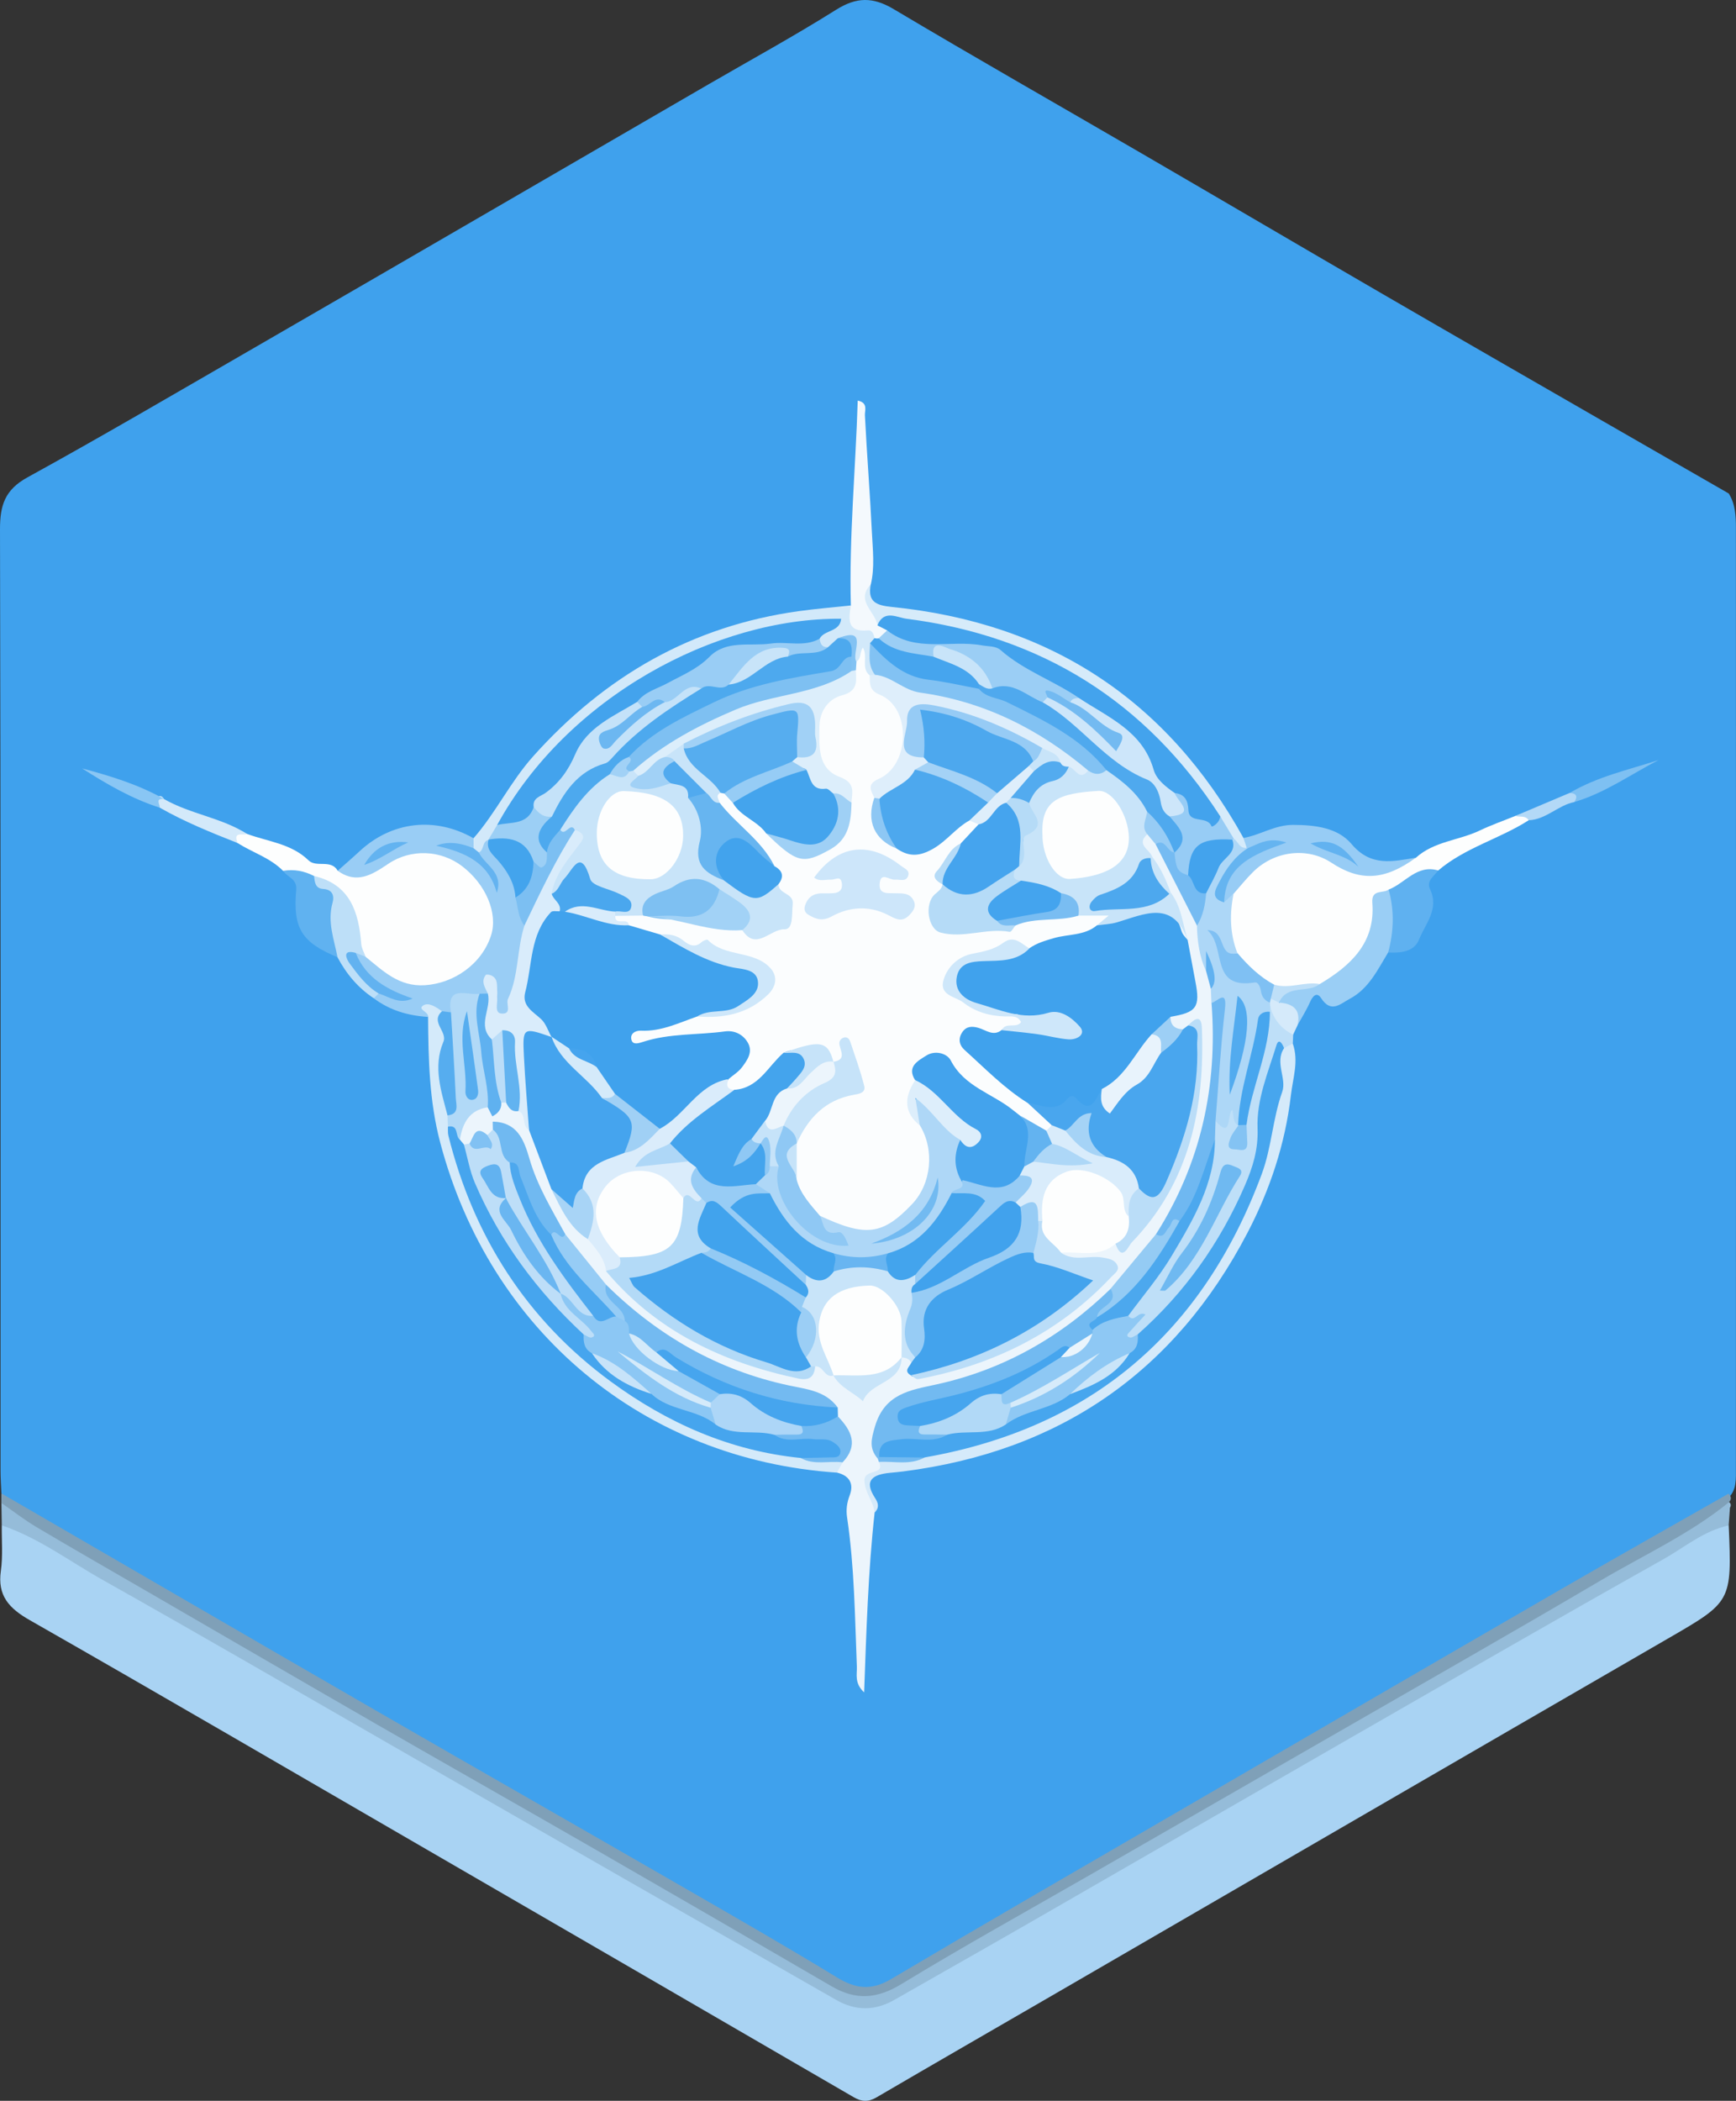 <?xml version="1.0" encoding="UTF-8" standalone="no"?>
<svg
   version="1.1"
   viewBox="0 0 381.64 461.748"
   id="svg186"
   sodipodi:docname="logo.svg"
   width="381.64"
   height="461.748"
   inkscape:version="1.3 (0e150ed6c4, 2023-07-21)"
   xmlns:inkscape="http://www.inkscape.org/namespaces/inkscape"
   xmlns:sodipodi="http://sodipodi.sourceforge.net/DTD/sodipodi-0.dtd"
   xmlns="http://www.w3.org/2000/svg"
   xmlns:svg="http://www.w3.org/2000/svg">
  <rect x="0" y="0" width="381.64" height="461.748" fill="#333333" stroke="none"/>
  <sodipodi:namedview
     id="namedview186"
     pagecolor="#ffffff"
     bordercolor="#000000"
     borderopacity="0.25"
     inkscape:showpageshadow="2"
     inkscape:pageopacity="0.0"
     inkscape:pagecheckerboard="0"
     inkscape:deskcolor="#d1d1d1"
     inkscape:zoom="0.6455067"
     inkscape:cx="151.04413"
     inkscape:cy="90.62648"
     inkscape:window-width="1920"
     inkscape:window-height="1009"
     inkscape:window-x="1912"
     inkscape:window-y="-8"
     inkscape:window-maximized="1"
     inkscape:current-layer="svg186" />
  <defs
     id="defs1">
    <style
       id="style1">&#10;      .cls-1 {&#10;        fill: #baddf8;&#10;      }&#10;&#10;      .cls-2 {&#10;        fill: #62b3f0;&#10;      }&#10;&#10;      .cls-3 {&#10;        fill: #d6ebfa;&#10;      }&#10;&#10;      .cls-4 {&#10;        fill: #4fa9ee;&#10;      }&#10;&#10;      .cls-5 {&#10;        fill: #a5d3f6;&#10;      }&#10;&#10;      .cls-6 {&#10;        fill: #bbddf8;&#10;      }&#10;&#10;      .cls-7 {&#10;        fill: #44a4ed;&#10;      }&#10;&#10;      .cls-8 {&#10;        fill: #cde6fa;&#10;      }&#10;&#10;      .cls-9 {&#10;        fill: #bedff8;&#10;      }&#10;&#10;      .cls-10 {&#10;        fill: #40a2ed;&#10;      }&#10;&#10;      .cls-11 {&#10;        fill: #7fc0f3;&#10;      }&#10;&#10;      .cls-12 {&#10;        fill: #7ec0f2;&#10;      }&#10;&#10;      .cls-13 {&#10;        fill: #c6e3f9;&#10;      }&#10;&#10;      .cls-14 {&#10;        fill: #a1d1f6;&#10;      }&#10;&#10;      .cls-15 {&#10;        fill: #41a2ed;&#10;      }&#10;&#10;      .cls-16 {&#10;        fill: #9fd0f5;&#10;      }&#10;&#10;      .cls-17 {&#10;        fill: #a0d0f5;&#10;      }&#10;&#10;      .cls-18 {&#10;        fill: #8ec8f4;&#10;      }&#10;&#10;      .cls-19 {&#10;        fill: #daecfb;&#10;      }&#10;&#10;      .cls-20 {&#10;        fill: #73baf1;&#10;      }&#10;&#10;      .cls-21 {&#10;        fill: #4da9ee;&#10;      }&#10;&#10;      .cls-22 {&#10;        fill: #c7e3f9;&#10;      }&#10;&#10;      .cls-23 {&#10;        fill: #8cc7f4;&#10;      }&#10;&#10;      .cls-24 {&#10;        fill: #63b3f0;&#10;      }&#10;&#10;      .cls-25 {&#10;        fill: #9acef5;&#10;      }&#10;&#10;      .cls-26 {&#10;        fill: #4ca8ee;&#10;      }&#10;&#10;      .cls-27 {&#10;        fill: #7fa0b8;&#10;      }&#10;&#10;      .cls-28 {&#10;        fill: #60b2f0;&#10;      }&#10;&#10;      .cls-29 {&#10;        fill: #41a3ed;&#10;      }&#10;&#10;      .cls-30 {&#10;        fill: #84c3f3;&#10;      }&#10;&#10;      .cls-31 {&#10;        fill: #d3e9fa;&#10;      }&#10;&#10;      .cls-32 {&#10;        fill: #add6f7;&#10;      }&#10;&#10;      .cls-33 {&#10;        fill: #64b3f0;&#10;      }&#10;&#10;      .cls-34 {&#10;        fill: #56adef;&#10;      }&#10;&#10;      .cls-35 {&#10;        fill: #70b9f1;&#10;      }&#10;&#10;      .cls-36 {&#10;        fill: #4da8ee;&#10;      }&#10;&#10;      .cls-37 {&#10;        fill: #96ccf5;&#10;      }&#10;&#10;      .cls-38 {&#10;        fill: #c4e2f9;&#10;      }&#10;&#10;      .cls-39 {&#10;        fill: #95bcd9;&#10;      }&#10;&#10;      .cls-40 {&#10;        fill: #79bdf2;&#10;      }&#10;&#10;      .cls-41 {&#10;        fill: #a4d2f6;&#10;      }&#10;&#10;      .cls-42 {&#10;        fill: #add7f7;&#10;      }&#10;&#10;      .cls-43 {&#10;        fill: #43a4ed;&#10;      }&#10;&#10;      .cls-44 {&#10;        fill: #44a4ee;&#10;      }&#10;&#10;      .cls-45 {&#10;        fill: #53abef;&#10;      }&#10;&#10;      .cls-46 {&#10;        fill: #45a4ee;&#10;      }&#10;&#10;      .cls-47 {&#10;        fill: #4aa7ee;&#10;      }&#10;&#10;      .cls-48 {&#10;        fill: #75bbf2;&#10;      }&#10;&#10;      .cls-49 {&#10;        fill: #68b5f1;&#10;      }&#10;&#10;      .cls-50 {&#10;        fill: #6cb7f1;&#10;      }&#10;&#10;      .cls-51 {&#10;        fill: #f4f9fd;&#10;      }&#10;&#10;      .cls-52 {&#10;        fill: #49a6ee;&#10;      }&#10;&#10;      .cls-53 {&#10;        fill: #a8d4f6;&#10;      }&#10;&#10;      .cls-54 {&#10;        fill: #deeefb;&#10;      }&#10;&#10;      .cls-55 {&#10;        fill: #51aaef;&#10;      }&#10;&#10;      .cls-56 {&#10;        fill: #52abef;&#10;      }&#10;&#10;      .cls-57 {&#10;        fill: #c8e4f9;&#10;      }&#10;&#10;      .cls-58 {&#10;        fill: #fbfdfe;&#10;      }&#10;&#10;      .cls-59 {&#10;        fill: #46a5ee;&#10;      }&#10;&#10;      .cls-60 {&#10;        fill: #65b4f0;&#10;      }&#10;&#10;      .cls-61 {&#10;        fill: #6fb9f1;&#10;      }&#10;&#10;      .cls-62 {&#10;        fill: #96cbf5;&#10;      }&#10;&#10;      .cls-63 {&#10;        fill: #ecf5fc;&#10;      }&#10;&#10;      .cls-64 {&#10;        fill: #94cbf4;&#10;      }&#10;&#10;      .cls-65 {&#10;        fill: #8dc7f4;&#10;      }&#10;&#10;      .cls-66 {&#10;        fill: #3fa1ed;&#10;      }&#10;&#10;      .cls-67 {&#10;        fill: #42a3ed;&#10;      }&#10;&#10;      .cls-68 {&#10;        fill: #93caf4;&#10;      }&#10;&#10;      .cls-69 {&#10;        fill: #8fc8f4;&#10;      }&#10;&#10;      .cls-70 {&#10;        fill: #9dcff5;&#10;      }&#10;&#10;      .cls-71 {&#10;        fill: #a2d2f6;&#10;      }&#10;&#10;      .cls-72 {&#10;        fill: #d4eafa;&#10;      }&#10;&#10;      .cls-73 {&#10;        fill: #dceefb;&#10;      }&#10;&#10;      .cls-74 {&#10;        fill: #ddeefb;&#10;      }&#10;&#10;      .cls-75 {&#10;        fill: #b3d9f7;&#10;      }&#10;&#10;      .cls-76 {&#10;        fill: #47a6ee;&#10;      }&#10;&#10;      .cls-77 {&#10;        fill: #a9d3f3;&#10;      }&#10;&#10;      .cls-78 {&#10;        fill: #9bcef5;&#10;      }&#10;&#10;      .cls-79 {&#10;        fill: #aed7f7;&#10;      }&#10;&#10;      .cls-80 {&#10;        fill: #7cbff2;&#10;      }&#10;&#10;      .cls-81 {&#10;        fill: #62b2f0;&#10;      }&#10;&#10;      .cls-82 {&#10;        fill: #cee7fa;&#10;      }&#10;&#10;      .cls-83 {&#10;        fill: #6ab6f1;&#10;      }&#10;&#10;      .cls-84 {&#10;        fill: #e8f3fc;&#10;      }&#10;&#10;      .cls-85 {&#10;        fill: #d5eafa;&#10;      }&#10;&#10;      .cls-86 {&#10;        fill: #b5dbf7;&#10;      }&#10;&#10;      .cls-87 {&#10;        fill: #97ccf5;&#10;      }&#10;&#10;      .cls-88 {&#10;        fill: #ebf5fc;&#10;      }&#10;&#10;      .cls-89 {&#10;        fill: #60b1f0;&#10;      }&#10;&#10;      .cls-90 {&#10;        fill: #cae5f9;&#10;      }&#10;&#10;      .cls-91 {&#10;        fill: #b1d9f7;&#10;      }&#10;&#10;      .cls-92 {&#10;        fill: #b3daf7;&#10;      }&#10;&#10;      .cls-93 {&#10;        fill: #6fb8f1;&#10;      }&#10;&#10;      .cls-94 {&#10;        fill: #9ccff5;&#10;      }&#10;&#10;      .cls-95 {&#10;        fill: #bddff8;&#10;      }&#10;&#10;      .cls-96 {&#10;        fill: #43a3ed;&#10;      }&#10;&#10;      .cls-97 {&#10;        fill: #5fb1f0;&#10;      }&#10;&#10;      .cls-98 {&#10;        fill: #bddef8;&#10;      }&#10;&#10;      .cls-99 {&#10;        fill: #89c6f4;&#10;      }&#10;&#10;      .cls-100 {&#10;        fill: #fdfefe;&#10;      }&#10;&#10;      .cls-101 {&#10;        fill: #d2e9fa;&#10;      }&#10;&#10;      .cls-102 {&#10;        fill: #82c2f3;&#10;      }&#10;&#10;      .cls-103 {&#10;        fill: #99cdf5;&#10;      }&#10;&#10;      .cls-104 {&#10;        fill: #d9ecfb;&#10;      }&#10;&#10;      .cls-105 {&#10;        fill: #67b5f0;&#10;      }&#10;&#10;      .cls-106 {&#10;        fill: #72baf1;&#10;      }&#10;&#10;      .cls-107 {&#10;        fill: #81c1f3;&#10;      }&#10;    </style>
  </defs>
  <!-- Generator: Adobe Illustrator 28.6.0, SVG Export Plug-In . SVG Version: 1.2.0 Build 709)  -->
  <g
     id="g186"
     transform="translate(-490.78,-152.636)">
    <g
       id="Capa_1">
      <path
         class="cls-66"
         d="m 491.09,480.86 c -0.07,-1.66 -0.19,-3.32 -0.19,-4.99 0,-68.96 0.05,-137.92 -0.12,-206.88 -0.01,-5.32 1.09,-8.72 6.05,-11.44 16.25,-8.93 32.25,-18.32 48.32,-27.59 17.77,-10.25 35.51,-20.57 53.26,-30.86 16.05,-9.31 32.09,-18.62 48.13,-27.93 9.37,-5.43 18.88,-10.63 28.05,-16.39 4.49,-2.82 8.09,-2.85 12.65,-0.14 18.05,10.74 36.31,21.13 54.47,31.69 17.74,10.31 35.42,20.71 53.17,31.01 15.9,9.23 31.85,18.39 47.78,27.57 9.38,5.41 18.77,10.79 28.16,16.19 1.49,2.37 1.58,5.05 1.58,7.69 0.01,69.38 0.04,138.76 0,208.13 0,0.67 -0.05,1.33 -0.15,1.97 -0.47,3.05 -2.98,4.21 -5.27,5.54 -24.76,14.36 -49.58,28.62 -74.34,42.98 -30.8,17.87 -61.63,35.68 -92.46,53.5 -4.61,2.67 -9.28,5.24 -13.77,8.1 -3.61,2.3 -7.08,2.22 -10.78,0.05 -29.59,-17.3 -59.3,-34.41 -88.96,-51.57 -29.38,-17 -58.72,-34.08 -88.15,-51 -2.69,-1.55 -5.82,-2.63 -7.43,-5.65 z"
         id="path1" />
      <path
         class="cls-77"
         d="m 870.82,487.91 c 0.71,16.86 0.65,16.76 -13.52,24.96 -45.31,26.2 -90.57,52.48 -135.85,78.73 -12.65,7.33 -25.32,14.62 -37.94,22 -1.79,1.05 -3.24,1.04 -5.03,0 -31.89,-18.53 -63.8,-37.02 -95.71,-55.51 -28.47,-16.49 -56.89,-33.07 -85.47,-49.37 -4.55,-2.6 -7.11,-5.37 -6.33,-10.84 0.46,-3.27 0.16,-6.64 0.2,-9.97 2.12,-1.6 3.79,-0.09 5.46,0.88 28.51,16.52 57.23,32.66 85.74,49.16 30.24,17.5 60.67,34.68 90.87,52.24 5.29,3.08 10.22,3.09 15.5,-0.02 27.38,-16.13 55.11,-31.66 82.62,-47.57 31.26,-18.07 62.68,-35.86 94,-53.81 1.67,-0.96 3.34,-2.47 5.46,-0.88 z"
         id="path2" />
      <path
         class="cls-39"
         d="m 870.82,487.91 c -5.49,1.18 -9.74,4.85 -14.46,7.49 -22.88,12.83 -45.59,25.95 -68.34,39.01 -23.75,13.64 -47.46,27.36 -71.21,41.01 -9.79,5.63 -19.62,11.18 -29.43,16.78 -4.27,2.44 -8.52,2.44 -12.78,0 -14.56,-8.32 -29.13,-16.63 -43.68,-24.96 -17.58,-10.06 -35.14,-20.15 -52.71,-30.23 -21.6,-12.39 -43.13,-24.91 -64.84,-37.11 -7.33,-4.12 -14.12,-9.27 -22.2,-12 -0.03,-1.65 -0.05,-3.29 -0.08,-4.94 6.47,2.2 11.94,6.27 17.75,9.64 26.17,15.17 52.42,30.19 78.59,45.37 29.01,16.83 58.18,33.37 87.03,50.47 4.7,2.79 8.7,2.48 13.39,-0.27 28.52,-16.69 57.11,-33.27 85.81,-49.65 21.94,-12.52 43.73,-25.3 65.62,-37.9 9.94,-5.72 20.03,-11.19 29.68,-17.42 0.57,-0.37 1.2,-0.57 1.89,-0.46 0.47,0.35 0.55,0.78 0.24,1.28 -0.09,1.3 -0.18,2.59 -0.28,3.89 z"
         id="path3" />
      <path
         class="cls-27"
         d="m 870.79,482.88 c -8.57,6.94 -18.59,11.52 -28.01,17.07 -19.73,11.62 -39.64,22.93 -59.48,34.36 -17.66,10.17 -35.33,20.31 -52.99,30.47 -13.81,7.94 -27.76,15.66 -41.36,23.94 -5.34,3.25 -10,3.61 -15.28,0.53 -17.19,-10.02 -34.41,-19.99 -51.65,-29.91 -16.2,-9.32 -32.47,-18.53 -48.67,-27.85 -16.68,-9.6 -33.32,-19.28 -49.97,-28.92 -8.18,-4.74 -16.39,-9.43 -24.53,-14.26 -2.7,-1.6 -5.19,-3.55 -7.77,-5.33 0,-0.7 0,-1.41 0,-2.11 27.38,15.88 54.74,31.79 82.15,47.62 22.53,13.01 45.14,25.9 67.68,38.9 11.34,6.54 22.7,13.05 33.87,19.87 4.14,2.53 7.58,2.92 11.9,0.36 19.95,-11.83 40.04,-23.43 60.1,-35.08 28.94,-16.82 57.87,-33.66 86.85,-50.42 12.34,-7.14 24.76,-14.13 37.15,-21.19 0.64,0.65 0.72,1.31 0,1.96 z"
         id="path4" />
      <path
         class="cls-63"
         d="m 683.06,485.07 c -1.43,12.92 -1.81,25.92 -2.31,39.54 -2.2,-2.05 -1.53,-3.99 -1.6,-5.67 -0.43,-10.95 -0.53,-21.92 -2.15,-32.79 -0.25,-1.68 -0.05,-3.21 0.57,-4.84 0.98,-2.56 -0.05,-4.35 -2.79,-5.01 -0.48,-0.98 -0.1,-1.84 0.34,-2.7 2.86,-3.45 0.82,-6.3 -1.13,-9.15 -0.23,-0.65 -0.42,-1.31 -0.66,-1.96 -1.77,-2.27 -4.26,-2.94 -6.94,-3.53 -16.47,-3.58 -31.19,-10.48 -42.79,-23.11 -3.62,-3.5 -6.65,-7.48 -9.53,-11.59 -3.18,-4.84 -5.92,-9.92 -7.55,-15.49 -1.21,-4.15 -3.03,-7.57 -7.41,-9.02 -0.3,-0.38 -0.47,-0.82 -0.53,-1.3 0.24,-1.48 1.14,-2.57 2.15,-3.59 0.42,-0.22 0.87,-0.31 1.35,-0.25 1.31,0.47 2.5,1.17 3.69,1.88 1.38,1.09 1.43,2.89 2.3,4.26 1.81,4.12 3.9,8.13 4.9,12.57 1.93,4.03 4.08,7.91 7.48,10.93 2.44,2.03 3.93,4.66 4.85,7.65 10.28,11.48 23.22,18.32 38.08,21.75 1.93,0.44 4.24,1.68 5.76,-0.96 2.66,-2.23 3.41,1.25 5.18,1.72 q 6.28,4.72 12.09,-0.47 c 1.01,-0.91 1.48,-2.19 2.49,-3.06 0.9,-0.52 1.72,-0.48 2.4,0.39 0.48,0.95 0.14,2.24 1.23,2.92 15.33,-2.12 28.28,-9.02 39.44,-19.51 0.93,-0.87 2.51,-1.78 2.02,-3.17 -0.6,-1.72 -2.53,-1.13 -3.94,-1.25 -1.65,-0.14 -3.35,0.11 -4.92,-0.55 -0.93,-0.39 -1.85,-0.95 -0.87,-2.19 3.52,-1.53 7.5,-0.48 11.03,-1.95 4.21,0.65 6.03,-2.76 7.68,-5.31 7.77,-12.06 11.75,-25.27 10.71,-39.76 -0.07,-0.91 -0.3,-1.64 -1.48,-1.39 -0.66,0.26 -1.3,0.49 -2.01,0.53 -2.1,-0.42 -3.24,-1.46 -2.44,-3.75 4.61,-1.72 5.44,-5 4.12,-9.42 -0.65,-2.18 -1.05,-4.46 -1.35,-6.73 -0.66,-3.53 -1.58,-6.99 -3.19,-10.22 -1.3,-2.77 -2.51,-5.59 -4.32,-8.1 -1.02,-1.83 -3.34,-3.57 -0.37,-5.66 1.39,0.16 2.23,1.1 3.04,2.09 3.72,5.82 6.89,11.92 9.17,18.45 0.7,3.14 1.08,6.34 2.03,9.43 0.54,1.46 1.11,2.9 1.29,4.46 0.12,1.07 0.13,2.14 0.17,3.22 0.62,14.24 -0.3,28.19 -6.88,41.26 -1.58,3.12 -3.36,6.1 -5.13,9.09 -3.49,4.43 -6.54,9.23 -10.83,13 -11.74,12.12 -26.24,18.98 -42.57,22.39 -6.75,1.41 -10.54,7.59 -8.35,13.46 0.24,0.44 0.42,0.9 0.56,1.37 0.11,0.48 0.28,1.33 0.08,1.41 -5.15,1.81 -4.24,4.87 -1.84,8.34 0.25,0.37 -0.06,0.94 -0.33,1.36 z"
         id="path5" />
      <path
         class="cls-100"
         d="m 802.06,341.15 c 3.99,-3.61 9.44,-3.78 14.04,-5.98 2.53,-1.21 5.2,-2.14 7.81,-3.2 1.19,-0.32 2.59,-1.33 2.94,0.95 -6.4,4.1 -14.02,6.03 -19.9,11.05 -3.73,1.1 -6.84,3.43 -10.21,5.23 -2.05,0.5 -2.73,1.82 -2.93,3.91 -0.81,8.28 -5.54,13.62 -13.06,16.73 -3.49,-0.37 -6.87,2.4 -10.43,0.39 -3.46,-2.1 -6.56,-4.58 -8.61,-8.16 -1.95,-4.26 -2.28,-8.57 -0.49,-12.97 2.9,-5.74 7.37,-9.31 13.89,-10.11 2.73,-0.33 5.52,-0.42 7.62,1.47 6.33,5.71 12.81,3.07 19.34,0.69 z"
         id="path6" />
      <path
         class="cls-100"
         d="m 545.15,335.95 c 4.59,1.67 9.68,2.12 13.44,5.77 1.76,1.71 4.95,-0.32 6.44,2.31 4.12,0.4 7.74,-0.71 11.24,-2.99 6.19,-4.03 14.26,-2.38 19.72,3.67 5.42,6 5.75,13.35 0.87,19.52 -4.62,5.85 -13.56,7.97 -19.78,4.61 -2.49,-1.35 -4.82,-2.96 -6.57,-5.26 -1.04,-1.52 -1.75,-3.24 -1.88,-5.02 -0.46,-6.19 -3.26,-10.44 -9.46,-12.08 -1.99,-0.97 -4.07,-1.7 -6.15,-2.43 -2.82,-2.86 -6.68,-4.02 -9.98,-6.1 -0.74,-0.4 -1.45,-1.03 -0.87,-1.81 0.79,-1.07 1.94,-0.65 2.97,-0.18 z"
         id="path7" />
      <path
         class="cls-103"
         d="m 571.15,362.93 c 3.85,3.11 7.34,6.62 13.05,6.25 6.41,-0.42 12.51,-4.67 14.53,-10.94 1.56,-4.83 -1.1,-11.2 -6.34,-15.21 -4.68,-3.58 -11.25,-3.9 -16.24,-0.54 -3.53,2.38 -6.93,4.56 -11.13,1.53 1.6,-1.42 3.22,-2.81 4.78,-4.26 7.08,-6.6 16.61,-7.7 25.07,-2.89 0.65,0.51 0.73,1.17 0.49,1.91 -1.32,1.35 -2.66,-0.01 -4.07,0.07 3.7,0.8 5.73,3.57 7.73,6.12 -0.6,-1.85 -3.11,-2.62 -3.42,-4.9 0.68,-1.11 0.08,-3.25 2.43,-3.01 3.17,3.82 6.64,7.47 7.32,12.72 0.39,2.15 1.02,4.24 1.4,6.39 -0.26,5.12 -1.16,10.15 -2.5,15.09 -0.53,1.94 -0.17,5.12 -3.01,4.94 -3.33,-0.21 -2.16,-3.38 -2.28,-5.53 0,-0.13 0,-0.45 -0.07,-0.47 -0.79,-0.15 -0.35,0.69 -0.71,0.94 -0.5,0.48 -1.09,0.73 -1.74,0.89 -2.3,0.59 -5.43,-0.5 -6.19,3.14 -0.57,0.42 -1.21,0.55 -1.9,0.51 -1.16,0.06 -2.54,-1.5 -3.45,0.47 -4.35,-0.27 -8.41,-1.42 -11.94,-4.09 0.17,-0.76 0.63,-1.24 1.38,-1.45 1.09,0.27 2.28,0.23 3.58,1.08 -4.31,-2.34 -9.01,-3.84 -9.11,-9.63 1.17,-0.76 1.65,0.33 2.35,0.86 z"
         id="path8" />
      <path
         class="cls-85"
         d="m 683.06,485.07 c -0.28,-2.41 -2.06,-4.2 -2.24,-6.86 -0.2,-2.93 4.63,-1.13 3.18,-4.26 2.76,-2.41 6.31,-0.64 9.31,-1.8 13.54,-2.44 26.47,-6.75 37.76,-14.69 20.17,-14.2 33.56,-32.92 38.45,-57.67 1.1,-5.6 0.34,-11.49 2.77,-16.82 0.73,-0.79 1.5,-1.47 2.69,-0.97 1.35,3.88 0.04,7.49 -0.41,11.36 -1.27,10.82 -4.64,20.83 -9.55,30.24 -15.97,30.6 -41.32,48.05 -75.61,52.44 -0.99,0.13 -1.98,0.21 -2.97,0.31 -3.68,0.36 -5.91,1.57 -3.25,5.6 0.71,1.08 0.91,2.12 -0.13,3.12 z"
         id="path9" />
      <path
         class="cls-72"
         d="m 584.9,376.16 c 0.18,-1.14 -2.4,-1.63 -1.11,-2.51 1.21,-0.82 2.88,0.35 4.16,1.25 2.85,5.75 -0.56,11.97 1.32,17.84 0.49,1.52 0.28,3.28 0.76,4.87 0.16,0.74 0.24,1.49 0.29,2.24 4.2,20.99 14.93,38.03 31.07,51.88 11.47,9.84 24.92,15.56 39.3,19.47 2.26,0.62 4.63,0.39 6.89,0.97 2.71,1.09 6.04,-0.58 8.43,1.89 -0.41,0.75 -0.83,1.5 -1.24,2.25 -42.49,-2.85 -76.24,-31.07 -87.21,-72.53 -2.42,-9.14 -2.61,-18.33 -2.67,-27.62 z"
         id="path10" />
      <path
         class="cls-9"
         d="m 774.98,381.99 c -0.64,0.34 -1.28,0.68 -1.92,1.02 -3.49,5.1 -4.08,11.16 -4.33,16.92 -0.18,4.07 -0.65,8.05 -2.16,11.53 -5.77,13.3 -13.09,25.63 -24.72,34.84 -1.05,0.72 -2.27,1.8 -3.42,0.76 -1.36,-1.23 -0.04,-2.34 0.87,-3.13 1.79,-1.57 -2.01,-1.21 -0.79,-2.49 3.48,-6.6 8.62,-12.13 11.92,-18.85 3.08,-6.25 6.28,-12.44 6.26,-19.67 0.04,-1.22 0.11,-2.43 0.7,-3.53 0.44,-0.78 1.57,-0.57 1.99,-1.2 2.57,-3.91 3.38,-1.76 4.04,1.11 0.08,0.46 0.08,0.92 0.02,1.39 -0.11,0.97 -0.96,1.79 -0.46,3.33 1.11,-1.74 0.95,-3.34 0.9,-4.92 0.7,-8.03 4.35,-15.42 4.98,-23.45 0.11,-0.49 0.32,-0.94 0.61,-1.36 0.23,-0.27 0.76,-0.48 0.78,-0.42 0.72,2.76 4.38,3.23 4.82,6.19 -0.03,0.65 -0.05,1.29 -0.08,1.94 z"
         id="path11" />
      <path
         class="cls-101"
         d="m 598.18,337.23 c -1.47,0.33 -0.9,2.24 -2.13,2.76 -0.95,0.41 -1.19,-0.06 -1.15,-0.91 0,-0.74 0,-1.47 -0.01,-2.21 4.9,-5.6 8.1,-12.41 13.1,-18 15.74,-17.6 34.95,-28.68 58.47,-31.92 3.77,-0.52 7.57,-0.83 11.36,-1.24 0.87,2.28 1.56,4.66 4.68,4.89 0.84,0.06 1.09,1.15 1.14,2.02 -0.01,0.71 -0.17,1.41 -0.26,2.11 -0.42,2.13 0.54,4.31 -0.26,6.42 -0.41,0.25 -0.87,0.36 -1.35,0.33 -1.28,-0.42 -1.64,-1.43 -1.59,-2.63 0.02,-0.63 0.32,-1.24 0.32,-1.88 -0.17,0.63 -0.4,1.22 -1.18,1.3 -2.32,-0.45 -0.22,-4.9 -3.81,-4.18 -1.02,0.52 -1.89,1.35 -3.08,1.51 -1.54,-0.07 -2.14,-0.95 -2.11,-2.4 0.11,-1.48 1.6,-2 2.52,-3.64 -31.3,3.6 -55.41,17.81 -71.62,44.73 -0.63,1.03 -1.32,2.01 -2.36,2.68 -0.23,0.09 -0.45,0.17 -0.68,0.25 z"
         id="path12" />
      <path
         class="cls-3"
         d="m 682.21,281.08 c -0.73,3.8 1.12,4.61 4.63,4.96 34.55,3.48 60.43,20.31 77.3,50.77 0.36,0.75 1.51,1.31 0.58,2.38 -1.8,0.77 -2.54,-0.64 -3.45,-1.69 -1.24,-1.7 -2.03,-3.7 -3.42,-5.3 -8.65,-13.13 -19.69,-23.63 -33.42,-31.4 -11.35,-6.42 -23.64,-9.49 -36.38,-11.31 -1.75,-0.25 -3.18,0.86 -4.85,0.75 -1.85,-1.32 -2.75,-3.27 -3.07,-5.37 -0.25,-1.6 -0.71,-3.7 2.09,-3.8 z"
         id="path13" />
      <path
         class="cls-25"
         d="m 780.92,368.92 c 6.78,-4.04 12.23,-9.04 11.55,-17.82 -0.24,-3.14 2.36,-2 3.57,-2.94 3.25,4.63 3.24,9.25 -0.1,13.83 -2.31,3.8 -4.24,7.95 -8.42,10.17 -2.05,1.09 -4.11,3.27 -6.3,-0.13 -0.93,-1.44 -1.83,-0.53 -2.43,0.82 -0.79,1.79 -1.85,3.46 -2.79,5.18 -0.24,-2.78 -3.37,-3.39 -4.25,-5.69 1.97,-4.07 6.21,-2.04 9.18,-3.43 z"
         id="path14" />
      <path
         class="cls-51"
         d="m 682.21,281.08 c -3.45,3.64 1.06,5.99 1.46,9 0.95,-0.09 1.83,0.04 2.49,0.83 0.27,1.52 -0.81,1.98 -1.91,2.43 -0.48,0.05 -0.89,-0.09 -1.21,-0.45 -0.17,-0.84 -0.49,-1.8 -1.45,-1.7 -4.65,0.45 -4.26,-2.45 -3.76,-5.47 -0.41,-15.01 1.05,-29.94 1.51,-45.04 2.34,0.49 1.53,2.16 1.58,3.22 0.43,8.62 1.13,17.23 1.54,25.83 0.18,3.66 0.65,7.6 -0.24,11.35 z"
         id="path15" />
      <path
         class="cls-87"
         d="m 764.86,338.98 c -0.24,-0.72 -0.49,-1.44 -0.73,-2.16 3.72,-0.66 6.94,-2.89 10.94,-2.88 4.85,0.01 9.82,0.63 12.83,4.21 4.28,5.07 9.07,3.82 14.15,3 -6.86,4.99 -12.21,5.3 -18.6,1.09 -5.24,-3.46 -12.48,-2.63 -17.19,2.04 -1.51,1.49 -2.84,3.16 -4.25,4.75 -0.87,0.53 -0.26,2.67 -2.21,2.04 -1.33,-5.46 1.72,-9.76 9.01,-12.65 -1.05,0.75 -2.25,0.64 -3.34,0.92 -0.2,-0.12 -0.4,-0.23 -0.6,-0.35 z"
         id="path16" />
      <path
         class="cls-97"
         d="m 795.95,362 c 1.24,-4.6 1.41,-9.21 0.1,-13.84 3.64,-1.38 6.19,-5.59 10.9,-4.2 -0.89,1.27 -2.69,2.24 -1.77,4.17 2.04,4.31 -1.06,7.55 -2.44,11.01 -1.09,2.72 -4.05,2.98 -6.78,2.85 z"
         id="path17" />
      <path
         class="cls-28"
         d="m 553.04,344.04 c 2.39,-0.4 4.65,0.03 6.79,1.14 0.39,0.31 0.55,1.01 0.79,1.13 7.86,3.93 3.81,10.93 4.37,16.73 -7.85,-3.26 -9.85,-6.31 -9.09,-14.8 0.23,-2.52 -1.98,-2.76 -2.86,-4.19 z"
         id="path18" />
      <path
         class="cls-95"
         d="m 564.98,363.03 c -0.76,-3.94 -2.27,-7.78 -1.1,-11.94 0.43,-1.51 0.05,-2.95 -2.06,-3.07 -1.79,-0.11 -1.84,-1.55 -2,-2.85 7.96,1.87 9.82,7.94 10.38,14.96 0.08,0.95 0.62,1.86 0.95,2.79 -0.73,-0.29 -1.46,-0.57 -2.19,-0.86 -1.59,1.42 -0.01,2.2 0.61,3.23 1.27,2.08 3.8,3.16 4.46,5.7 -0.36,0.35 -0.72,0.71 -1.08,1.06 -3.47,-2.3 -6.05,-5.38 -7.98,-9.03 z"
         id="path19" />
      <path
         class="cls-31"
         d="m 545.15,335.95 c -0.99,0.35 -3.26,-0.65 -2.1,1.99 -5.84,-2.3 -11.67,-4.66 -17.14,-7.78 -0.46,-0.7 -1.59,-1.28 -0.55,-2.27 0.55,-0.52 1.1,-0.28 1.46,0.36 5.79,3.33 12.66,4.09 18.33,7.71 z"
         id="path20" />
      <path
         class="cls-12"
         d="m 835.86,326.92 c 6.05,-3.59 12.89,-5.07 19.53,-7.23 -6.14,3.18 -11.8,7.24 -18.5,9.22 0.35,-1.02 0.02,-1.7 -1.03,-2 z"
         id="path21" />
      <path
         class="cls-99"
         d="m 526.83,328.24 c -2,-0.17 -0.9,1.14 -0.91,1.92 -6.14,-1.95 -11.66,-5.16 -17.08,-8.63 6.23,1.66 12.35,3.53 17.99,6.71 z"
         id="path22" />
      <path
         class="cls-85"
         d="m 771.97,373 c 3.17,0.22 4.87,1.61 4.03,5.04 -0.31,0.67 -0.63,1.34 -0.94,2.01 -2.58,-1.29 -4.27,-3.31 -5.02,-6.11 -0.34,-0.28 -0.53,-0.63 -0.58,-1.06 0.05,-0.43 0.24,-0.79 0.55,-1.09 1.03,-0.21 1.55,0.42 1.96,1.21 z"
         id="path23" />
      <path
         class="cls-75"
         d="m 835.86,326.92 c 1.48,0.08 1.82,0.74 1.03,2 -3.6,0.7 -6.22,3.86 -10.05,4 -0.72,-1.14 -1.96,-0.63 -2.94,-0.95 3.98,-1.68 7.97,-3.36 11.95,-5.05 z"
         id="path24" />
      <path
         class="cls-10"
         d="m 751.87,359.25 c 0.57,3.04 1.12,6.07 1.7,9.1 1.1,5.66 0.29,6.82 -5.48,7.77 -0.69,1.91 -1.76,3.55 -3.44,4.75 -3.48,4.17 -5.97,9.22 -10.75,12.25 -1.62,2.63 -3.33,3.5 -6.9,2.87 -3.26,-0.57 -6.96,1.8 -10.59,0.14 -5.41,-2.97 -9.76,-7.23 -13.97,-11.63 -1.46,-1.53 -1.96,-3.5 -0.8,-5.47 1.24,-2.11 3.2,-2.04 5.23,-1.39 1.44,0.46 2.88,0.71 4.38,0.4 4.84,-1.05 9.39,1.72 14.8,1.22 -1.45,-2.03 -3.1,-2.63 -4.89,-2.22 -4.95,1.15 -9.39,-1.17 -14.07,-1.86 -1.13,-0.17 -2.18,-0.8 -3.14,-1.47 -2.43,-1.69 -4.51,-3.7 -3.63,-6.98 0.82,-3.04 3.34,-3.89 6.21,-3.99 3.51,-0.12 6.97,-0.45 9.96,-2.61 4.62,-3.41 10.58,-2.78 15.54,-5.16 3.58,-0.48 6.91,-1.95 10.44,-2.66 5.15,-1.03 6.4,-0.31 8.04,4.94 0.26,0.82 0.84,1.38 1.37,1.99 z"
         id="path25" />
      <path
         class="cls-96"
         d="m 691,454.92 c -1.66,-1.01 -0.23,-1.88 0.13,-2.8 0.29,-0.71 0.29,-1.5 0.51,-2.23 0.55,-1.57 1.06,-3.17 0.99,-4.85 -0.22,-5.88 3.1,-9.18 8.13,-11.18 3.71,-1.48 6.91,-3.92 10.57,-5.49 2.14,-0.91 4.21,-2.07 6.61,-0.85 2.87,2.53 6.61,2.93 10.04,4.06 4.04,1.33 4.61,3.15 1.42,5.74 -11.18,9.09 -23.58,15.69 -38.03,17.87 -0.11,0.02 -0.26,-0.19 -0.39,-0.29 z"
         id="path26" />
      <path
         class="cls-52"
         d="m 716.76,395.1 c 2.98,0.34 6.14,2.24 8.72,-1.02 0.46,-0.58 1.25,-0.75 1.74,-0.18 3.47,3.99 4.37,0.32 5.77,-1.89 1.04,0.68 0.89,2.12 1.93,2.99 3.56,-3.65 7.72,-6.73 10.29,-11.28 1.63,-1.9 3.55,-3.46 5.62,-4.85 0.38,-0.28 0.76,-0.56 1.14,-0.85 1.87,-1.02 2.36,0.07 2.46,1.65 0.56,9.22 -0.6,18.22 -4.07,26.8 -0.93,2.29 -1.94,4.57 -2.87,6.87 -1.34,3.33 -3.2,4.61 -6.32,1.94 -1.57,-3.38 -3.43,-6.49 -7.43,-7.49 -3.16,-1.64 -4.89,-4.23 -4.78,-7.93 -1.68,0.53 -2.52,1.74 -3.89,1.9 -1.27,0.18 -2.37,-0.26 -3.41,-0.92 -1.99,-1.6 -4.83,-2.49 -4.91,-5.73 z"
         id="path27" />
      <path
         class="cls-46"
         d="M 612,414.01 607.08,401 c -1.35,-5.73 -2.93,-11.41 -2.45,-17.43 0.43,-5.38 1.7,-6.21 6.85,-4.03 3.88,4.77 8.42,8.95 12.54,13.52 0.88,0.75 1.97,1.17 2.89,1.87 4.6,3.48 4.97,5.71 1.85,11.34 -0.91,0.99 -2.08,1.94 -3.29,2.02 -3.83,0.26 -4.87,2.95 -5.74,5.93 -1.24,1.48 -1.24,3.78 -3.31,4.96 -1.55,-1.68 -3.02,-3.38 -4.41,-5.17 z"
         id="path28" />
      <path
         class="cls-57"
         d="m 751.87,359.25 c -3.25,-8.95 -9.54,-5.67 -15.5,-3.9 -1.4,0.42 -2.92,0.46 -4.38,0.67 -0.25,-1.02 0.05,-1.52 1.18,-1.25 -0.39,-0.93 -0.93,-0.1 -1.28,-0.01 -1.3,0.34 -2.52,0.4 -3.74,-0.23 -1.63,-1.47 -2.2,-3.97 -4.58,-4.71 -2.77,-1.24 -5.65,-2.11 -8.62,-2.69 -1.64,-0.45 -2.65,-1.28 -1.94,-3.17 0.26,-0.66 0.63,-1.27 1.02,-1.86 0.06,-4.52 4.38,-8.28 2.32,-13.18 0.28,-2.9 1.66,-4.82 4.63,-5.54 1.61,-0.39 2.81,-1.62 4.22,-2.42 1.73,-0.86 3.16,1.07 4.86,0.51 1.48,0.08 2.96,-0.19 4.44,-0.02 4.58,1.58 7.79,4.53 9.2,9.25 0.16,1.81 0.09,3.6 -0.69,5.29 -2.56,2.28 0.51,3.34 1.07,4.95 -0.1,0.21 -0.2,0.42 -0.3,0.63 -2.48,4.39 -5.66,8 -10.86,9.52 5.11,0.15 9.95,-0.27 14.55,-2.17 0.23,-0.03 0.46,-0.05 0.7,-0.07 2.35,3.07 2.6,6.88 3.72,10.39 z"
         id="path29" />
      <path
         class="cls-100"
         d="m 736.01,425.99 c -3.59,3.16 -7.94,1.65 -11.99,1.97 -3.97,-0.74 -5.25,-3.49 -5.35,-7.14 0.11,-9.83 3.58,-12.82 13.01,-11.92 4.15,0.39 5.38,3.33 6.94,6.18 0.79,1.45 0.77,3.2 1.26,4.78 0.21,2.98 0.37,5.94 -3.86,6.13 z"
         id="path30" />
      <path
         class="cls-42"
         d="m 769.97,373.01 c 0.02,0.31 0.04,0.63 0.06,0.94 -0.03,0.36 -0.05,0.72 -0.08,1.08 -2.62,5.89 -3.49,12.26 -5.01,18.45 -0.54,2.21 -0.58,4.57 -1.98,6.52 -1.12,-0.65 -0.93,-1.91 -1.28,-3.44 -1.26,1.18 0,6.55 -3.69,2.46 -1.42,-1.35 -0.98,-2.95 -0.67,-4.57 1.18,-6.12 0.58,-12.36 1.26,-18.52 0.13,-1.17 -0.21,-2.29 -1.48,-2.83 l -0.13,-3.09 c 1.77,-1.69 -0.25,-3.21 -0.24,-4.82 0,-0.09 -0.16,-0.5 -0.21,-0.33 -0.14,0.45 -0.21,0.9 -0.61,1.2 -1.46,-3.16 -1.91,-6.52 -2,-9.96 -0.06,-2.4 0.32,-4.73 1,-7.03 1.01,-4.54 4.05,-7.95 6.51,-11.68 0.2,-0.13 0.4,-0.27 0.59,-0.4 0.98,0.61 1.26,2.22 2.83,1.99 0,0 0.26,0.06 0.26,0.06 -0.51,2.62 -3.3,3.46 -4.38,5.66 -1,2.02 -2.83,3.86 -0.84,6.26 0.7,-0.65 1.4,-1.29 2.1,-1.94 -0.91,4.44 -0.84,8.82 0.82,13.09 q -2.71,0.86 -3.67,-1.63 c 1.56,2.11 0.94,7.44 7.2,7.2 2.62,-0.1 2.7,3.3 3.61,5.32 z"
         id="path31" />
      <path
         class="cls-106"
         d="m 683.73,473.21 c -1.91,-2.24 -1.45,-4.16 -0.59,-7.07 2.13,-7.21 7.74,-7.96 13.47,-9.21 14.83,-3.24 27.48,-10.49 38.32,-21.02 2.32,0.09 1.57,1.57 1.09,2.69 -0.6,1.38 -1.82,2.34 -2.73,3.52 -0.82,0.95 -1.62,1.91 -1.72,3.26 -0.09,0.43 -0.26,0.83 -0.5,1.19 -1.42,1.49 -3.11,2.54 -5.08,3.14 -8.46,4.99 -17.25,9.16 -26.87,11.47 -2.25,0.54 -4.55,0.93 -6.77,1.58 -0.73,0.21 -1.93,0.3 -1.65,1.41 0.2,0.79 1.37,0.81 2.06,1.25 1.6,2.22 4.96,0.44 6.47,2.85 -1.49,2.87 -4.24,1.78 -6.51,1.98 -2.73,0.24 -5.61,-0.27 -7.71,2.16 -0.36,0.36 -0.79,0.63 -1.27,0.79 z"
         id="path32" />
      <path
         class="cls-104"
         d="m 612.04,380.57 c -6.3,-2.19 -6.4,-2.17 -6.08,4.27 0.27,5.39 0.74,10.77 1.12,16.16 -1.7,-0.87 -0.46,-3.38 -2.32,-4.17 -1.63,-3.73 -1.3,-7.81 -2.05,-11.7 -0.27,-1.38 0.47,-3.08 -1.18,-4.05 -1.15,-0.03 -2.27,0.71 -3.44,0.14 -3.46,-3.38 -1.82,-6.8 -0.07,-10.22 -0.61,-1.32 -1.57,-2.62 -0.45,-4.08 0.14,-0.18 0.92,-0.04 1.29,0.15 1.49,0.75 1.11,2.23 1.24,3.5 0.05,0.49 -0.07,0.99 -0.02,1.48 0.11,1.22 -0.65,3.27 0.99,3.36 2.34,0.14 0.89,-2.17 1.38,-3.2 2.42,-5.15 1.92,-10.9 3.63,-16.15 1.75,-8.11 5.52,-15.2 10.91,-21.47 4,0.21 2.97,2.56 1.79,4.63 -1.76,3.07 -4.51,5.6 -5,9.34 0.23,1.58 1.46,3.09 0.37,4.77 -6.14,4.81 -5.69,12.02 -6.33,18.62 -0.28,2.94 4.4,3.96 4.68,7.29 0,0.5 -0.15,0.95 -0.46,1.34 z"
         id="path33" />
      <path
         class="cls-19"
         d="m 618.83,413.85 c 0.56,-5.57 5.32,-6.2 9.23,-7.83 2.42,-2.03 4.95,-3.93 7.32,-6.03 2.79,-2.27 5.26,-4.88 7.84,-7.37 2.04,-1.97 4.28,-3.55 7.35,-3.1 0.6,0.89 0.67,2.11 1.7,2.75 -1.9,3.87 -6.01,5.36 -8.92,8.13 -1.53,1.46 -3.25,2.72 -4.63,4.35 -1.63,1.46 -3.85,1.74 -6,3.09 3.31,-0.57 6.29,-1.12 9.31,-0.67 0.94,0.23 1.71,0.7 2.27,1.5 0,2.54 0.33,5.03 1.22,7.43 -1.65,2.99 -3.52,0.19 -5.28,0.2 -2.92,-2.24 -5,-5.68 -9.71,-4.95 -6.47,1.01 -9.71,7.41 -6.09,12.97 0.99,1.52 2.38,2.77 3.15,4.46 0.61,3.08 -0.43,4.33 -3.58,3.19 -0.34,-2.89 -2.28,-4.87 -3.98,-6.99 -0.35,-3.72 -0.54,-7.46 -1.18,-11.15 z"
         id="path34" />
      <path
         class="cls-92"
         d="m 641.01,415.99 c 1.33,-2.38 2.67,2.43 4,0 0.89,-0.28 1.27,0.24 1.53,0.97 -0.52,3.5 -1.76,7.05 0.78,10.33 -0.23,1.08 -1.09,1.46 -1.98,1.81 -4.06,2.59 -8.81,3.55 -14.08,5.76 11.54,9.03 22.88,16.65 37.46,17.6 0.49,0.02 0.91,0.19 1.26,0.53 -0.2,2.32 -1.37,3.13 -3.69,2.64 -16.55,-3.5 -31.2,-10.37 -42.3,-23.63 1.4,-0.6 3.8,-0.2 3.03,-3 0.11,-0.12 0.23,-0.33 0.34,-0.34 8.2,-0.29 12.02,-5.29 13.64,-12.66 z"
         id="path35" />
      <path
         class="cls-20"
         d="m 624.01,434.99 c 11.29,11.16 24.54,18.79 40.12,22.14 3.98,0.86 8.13,1.18 10.81,4.86 -4.75,2.7 -9.33,0.33 -13.85,-0.67 -9.22,-2.03 -17.58,-6.3 -25.87,-10.63 -2.64,-0.74 -4.2,-3.05 -6.44,-4.39 -0.75,-0.93 -1.07,-2.08 -1.59,-3.12 -0.77,-1.8 -2.42,-2.98 -3.35,-4.63 -0.62,-1.11 -2.24,-2.51 0.18,-3.56 z"
         id="path36" />
      <path
         class="cls-1"
         d="m 719.94,421.01 c -0.79,3.57 2.6,4.7 4.07,6.95 2.85,2.02 6.1,0.55 9.13,1.07 1.31,0.23 2.74,0.42 3.3,1.78 0.45,1.1 -0.66,1.75 -1.31,2.44 -11.59,12.37 -26.01,19.41 -42.5,22.51 -0.47,0.09 -1.08,-0.55 -1.63,-0.85 15.14,-3.22 28.49,-9.81 40.09,-20.84 -4.2,-1.43 -7.78,-3.06 -11.54,-3.75 -2.02,-0.37 -1.26,-1.44 -1.6,-2.32 -1.33,-2.41 -0.33,-4.61 0.59,-6.82 0.41,-0.47 0.87,-0.53 1.39,-0.18 z"
         id="path37" />
      <path
         class="cls-57"
         d="m 669.98,452.98 c -0.3,0 -0.59,-0.02 -0.89,-0.02 -1.09,-0.29 -1.54,-1.07 -1.62,-2.13 1.05,-3.5 2.7,-7.03 -0.43,-10.35 -0.62,-0.83 -0.4,-1.68 -0.09,-2.54 0.84,-1.05 0.7,-2.19 0.29,-3.36 0,-0.7 0.21,-1.31 0.7,-1.81 2.25,-0.29 4.56,-0.35 6.52,-1.74 3.66,-1.59 7.33,-1.63 10.99,-0.03 1.96,1.39 4.26,1.51 6.53,1.77 0.53,0.53 0.69,1.19 0.67,1.91 -0.05,0.91 -0.3,1.82 -0.09,2.74 -0.88,4.49 -1.83,8.98 -0.58,13.57 -0.29,0.38 -0.58,0.77 -0.86,1.15 -0.46,-0.85 -1.24,-1.12 -2.14,-1.16 -0.17,-0.17 -0.35,-0.34 -0.53,-0.51 -0.86,-1.52 -0.79,-3.2 -0.74,-4.84 0.11,-3.8 -1,-7.23 -4.77,-8.35 -2.91,-0.86 -6.41,-0.82 -8.74,1.85 -2.65,3.04 -2.37,6.74 -1.26,10.32 0.51,1.66 2.35,2.89 1.53,4.97 -0.16,0.18 -0.32,0.37 -0.48,0.55 -1.97,0.61 -2.22,-2.25 -4.02,-1.99 z"
         id="path38" />
      <path
         class="cls-93"
         d="m 757.12,373.08 c 1.33,-0.34 3.47,-3.18 2.95,1.36 -0.93,8.16 -1.41,16.37 -2.07,24.56 -0.04,1.36 -0.09,2.72 -0.13,4.09 -1.23,6.42 -2.98,12.63 -6.89,18.02 -2.58,0.28 -2.64,4.75 -6.05,3.64 -0.09,-0.03 -0.15,-0.25 -0.15,-0.37 0,-0.15 0.08,-0.31 0.12,-0.46 9.89,-15.54 13.6,-32.58 12.22,-50.83 z"
         id="path39" />
      <path
         class="cls-59"
         d="m 635.07,449.88 c 1.87,-1.55 2.99,0.28 4.24,1.05 10.94,6.74 22.79,10.48 35.63,11.07 0.02,0.66 0.04,1.31 0.06,1.97 -1.69,3.18 -4.68,3.28 -7.72,3.28 -4.19,-0.39 -7.87,-2.14 -11.26,-4.49 -2.07,-1.43 -4.19,-2.52 -6.72,-2.72 -3.61,-0.98 -6.4,-3.57 -9.78,-5.02 -1.66,-1.56 -4.51,-2.09 -4.45,-5.14 z"
         id="path40" />
      <path
         class="cls-1"
         d="m 736.01,425.99 c 2.59,-1.2 3.21,-3.37 2.91,-5.98 -0.27,-2.43 -1.79,-5.3 2.22,-6.2 2.97,3.15 4.37,2.36 6.08,-1.54 4.2,-9.61 7.17,-19.39 6.73,-29.98 -0.07,-1.63 0.86,-3.85 -1.96,-4.28 1.32,-1.38 2.9,-2.57 3.01,0.59 0.66,17.58 -2.68,33.92 -15.42,47.11 -0.72,0.75 -2.09,4.51 -3.57,0.29 z"
         id="path41" />
      <path
         class="cls-35"
         d="m 599.1,399.16 c 5.33,0.13 6.83,3.84 8.08,8.18 1.71,5.93 4.94,11.21 7.89,16.6 -1.03,2.65 -2.6,-0.53 -3.8,0.36 -3.91,-2.6 -4.6,-7.11 -6.53,-10.9 -0.87,-1.7 -0.48,-4.02 -2.53,-5.14 -2.91,-1.52 -2.43,-4.79 -3.72,-7.14 -0.11,-0.75 0,-1.43 0.61,-1.95 z"
         id="path42" />
      <path
         class="cls-64"
         d="m 744.9,423.91 c 1.82,1.11 2.09,-0.77 2.88,-1.54 0.67,-0.65 0.55,-2.57 2.31,-1.34 0.08,5.11 -3.98,8.12 -6.3,11.95 -1.94,3.21 -5.1,5.59 -7.89,8.16 -1.08,0.99 -2.29,2.01 -3.95,1.03 0.05,-2.53 5,-2.75 2.97,-6.27 3.33,-4 6.65,-8 9.98,-11.99 z"
         id="path43" />
      <path
         class="cls-37"
         d="m 611.96,424.01 c 0.99,-1.85 2.11,1.8 3.11,-0.07 2.98,3.68 5.96,7.36 8.94,11.04 -0.92,3.84 4.09,4.62 4.12,7.98 -1.04,0.56 -1.85,0 -2.68,-0.52 -4.05,-3.8 -8.13,-7.59 -11.23,-12.25 -1.23,-1.86 -2.94,-3.6 -2.27,-6.18 z"
         id="path44" />
      <path
         class="cls-97"
         d="m 598.02,371.01 c 0.89,3.31 -2.48,7 0.89,10.09 2.3,4.39 2.92,9.03 2.07,13.89 0.09,1.49 -0.75,2.37 -1.96,3.02 -1.63,0.13 -1.81,-1.15 -2.18,-2.24 -0.5,-6.77 -2.29,-13.37 -2.57,-20.18 -0.08,-1.95 -0.2,-3.66 1.94,-4.55 0.6,-0.01 1.2,-0.02 1.8,-0.03 z"
         id="path45" />
      <path
         class="cls-20"
         d="m 666.93,466.05 c 2.92,0.2 5.59,-0.57 8.06,-2.09 2.98,3.1 4.59,6.33 1.03,10.09 -3.06,-0.4 -6.27,0.69 -9.19,-0.95 1.36,-1.88 3.64,-1.06 5.82,-1.85 -3.91,-2.32 -8.63,0.75 -11.84,-2.65 1.04,-3.26 4.62,-0.4 6.12,-2.55 z"
         id="path46" />
      <path
         class="cls-48"
         d="m 755.94,348.98 c -0.21,2.5 -0.67,4.93 -2.01,7.11 -3.04,-5.98 -6.08,-11.95 -9.12,-17.93 2.46,-2.67 3.16,0.31 4.46,1.37 1.12,1.76 1.12,4.27 3.49,5.21 1.41,1.15 2.12,2.83 3.18,4.24 z"
         id="path47" />
      <path
         class="cls-53"
         d="m 618.83,413.85 c 3.49,3.39 2.6,7.24 1.18,11.15 -4.15,-2.59 -5.95,-6.88 -8.01,-10.99 1.48,1.3 2.96,2.6 4.7,4.13 0.32,-1.57 0.35,-3.46 2.12,-4.29 z"
         id="path48" />
      <path
         class="cls-2"
         d="m 601.2,379.08 c 1.82,-0.06 2.9,0.92 2.8,2.65 -0.3,5.07 1.83,10.01 0.76,15.11 -1.51,0.27 -2.16,-0.73 -2.71,-1.85 -0.96,-5.26 -3.15,-10.46 -0.85,-15.9 z"
         id="path49" />
      <path
         class="cls-57"
         d="m 688.99,450.97 c 0,5.7 -6.9,5.34 -8.5,9.65 -2.09,-1.97 -5.01,-2.98 -6.49,-5.65 l 0.03,-0.03 c 4.95,-1.46 10.04,-2.37 14.95,-3.99 H 689 Z"
         id="path50" />
      <path
         class="cls-63"
         d="m 597.99,396.01 c 0.34,0.67 0.69,1.33 1.03,2 0.02,0.38 0.05,0.77 0.07,1.15 0.01,0.59 0.03,1.17 0.04,1.76 0.39,0.77 -0.02,1.2 -0.65,1.54 -1.76,0.05 -3.15,0.98 -4.51,1.99 -0.45,0.12 -0.9,0.12 -1.35,0.02 -0.69,-0.29 -1.12,-0.8 -1.39,-1.48 -0.92,-4.22 2.58,-5.83 4.91,-8.04 0.65,-0.62 1.39,0.39 1.84,1.06 z"
         id="path51" />
      <path
         class="cls-6"
         d="m 601.2,379.08 c 0.28,5.3 0.57,10.6 0.85,15.9 -0.36,0 -0.71,0 -1.07,0.01 -1.64,-4.49 -1.51,-9.24 -2.07,-13.89 0.76,-0.67 1.52,-1.35 2.28,-2.02 z"
         id="path52" />
      <path
         class="cls-87"
         d="m 748.98,340.01 c -1.63,-0.08 -1.93,-3.18 -4.18,-1.85 -0.6,-0.72 -1.2,-1.45 -1.8,-2.17 -1.41,-1.65 -0.19,-3.31 -0.03,-4.97 4.34,1.11 5.49,4.67 6.43,8.4 -0.14,0.2 -0.28,0.39 -0.42,0.59 z"
         id="path53" />
      <path
         class="cls-70"
         d="m 750.84,378.86 c -1.1,2.2 -2.89,3.75 -4.82,5.18 -1.34,-1.03 -1.5,-2.65 -2.07,-4.07 1.38,-1.28 2.77,-2.57 4.15,-3.85 -0.02,1.84 0.95,2.7 2.74,2.74 z"
         id="path54" />
      <path
         class="cls-89"
         d="m 755.92,366.05 v -4.4 q 3.12,6.44 1.06,8.34 c -0.35,-1.32 -0.71,-2.63 -1.06,-3.95 z"
         id="path55" />
      <path
         class="cls-57"
         d="m 744.07,340.94 c 1.85,2.39 3.07,5.09 4.08,7.92 0,0 -0.3,0.23 -0.3,0.23 -3.9,-1.29 -5.54,-3.75 -4.11,-7.83 l 0.33,-0.31 z"
         id="path56" />
      <path
         class="cls-106"
         d="m 694.03,472.99 c -3.21,1.75 -6.68,0.76 -10.03,0.96 -0.09,-0.25 -0.18,-0.5 -0.27,-0.75 0,0 0.35,-0.33 0.35,-0.33 3.34,-1.98 6.66,-2.08 9.95,0.11 z"
         id="path57" />
      <path
         class="cls-11"
         d="m 769.97,373.01 c -1.2,-0.45 -1.82,-1.33 -2,-2.58 -0.12,-0.86 -0.59,-1.98 -1.33,-1.86 -10,1.62 -6.19,-7.78 -10.43,-11.5 4.39,0.06 2.13,6.17 6.61,5.05 2.33,2.73 4.87,5.22 8.07,6.94 1.05,1.34 0.36,2.26 -0.74,3.08 -0.08,0.29 -0.14,0.58 -0.19,0.88 z"
         id="path58" />
      <path
         class="cls-9"
         d="m 770.16,372.13 c 0.25,-1.03 0.49,-2.05 0.74,-3.08 3.35,1.02 6.67,-0.73 10.02,-0.13 -2.64,2.11 -7.22,-0.02 -8.96,4.08 -0.6,-0.29 -1.2,-0.58 -1.81,-0.87 z"
         id="path59" />
      <path
         class="cls-91"
         d="m 597.99,396.01 c -4.07,0.63 -5.52,3.49 -6.11,7.11 -1.99,0.07 -1.58,-2.06 -2.63,-2.85 l -0.09,-2.48 c 1.2,-6.17 -0.64,-12.32 -0.11,-18.51 0.12,-1.47 -0.22,-2.92 0.87,-4.14 -1.08,-6.25 3.63,-3.6 6.3,-4.1 -1.62,4.32 0.03,8.57 0.36,12.83 0.31,4.06 1.75,7.99 1.42,12.13 z"
         id="path60" />
      <path
         class="cls-43"
         d="m 604.1,349.91 c -0.2,-3.22 -1.8,-5.79 -3.83,-8.14 -1.15,-1.32 -2.71,-2.42 -2.09,-4.54 0,0 0,-0.06 0,-0.06 5.55,-2.6 8.18,-1.47 10.84,4.64 -0.06,5.74 -1.19,7.61 -4.91,8.1 z"
         id="path61" />
      <path
         class="cls-80"
         d="m 604.1,349.91 c 2.98,-1.8 3.89,-4.65 3.97,-7.91 1.89,0.21 1.81,-1.17 1.93,-2.4 0.49,-2.04 1.41,-3.77 3.3,-4.85 1.22,0.98 2.79,-2.51 3.88,0.3 -4.32,6.68 -7.68,13.86 -11.11,21.01 -1.45,-1.8 -1.38,-4.08 -1.98,-6.16 z"
         id="path62" />
      <path
         class="cls-34"
         d="m 589.92,375.14 c 0.37,6.28 0.78,12.56 1.06,18.84 0.07,1.49 0.85,3.54 -1.82,3.81 -1.38,-5.33 -3.24,-10.62 -0.91,-16.16 0.96,-2.28 -2.95,-4.36 -0.3,-6.73 0.66,0.08 1.31,0.16 1.97,0.25 z"
         id="path63" />
      <path
         class="cls-81"
         d="m 574.04,371 c -2.76,-1.63 -4.6,-4.18 -6.44,-6.66 -0.59,-0.8 -1.77,-3.15 1.37,-2.27 2.26,5.6 7.05,8.17 12.52,10.03 -2.95,1.38 -5.11,-0.36 -7.45,-1.1 z"
         id="path64" />
      <path
         class="cls-33"
         d="m 594.9,339.08 c 0.38,0.3 0.76,0.6 1.14,0.91 1.37,2.84 5.48,4.34 3.95,8.88 -1.75,-6.59 -6.87,-8.92 -13.32,-10.35 q 3.5,-1.44 8.23,0.56 z"
         id="path65" />
      <path
         class="cls-24"
         d="m 580.53,337.79 c -3.37,1.46 -6.23,3.84 -9.68,4.94 2.17,-3.79 5.4,-5.51 9.68,-4.94 z"
         id="path66" />
      <path
         class="cls-76"
         d="m 694.03,472.99 c -3.32,-0.04 -6.63,-0.07 -9.95,-0.11 -0.24,-3.67 2.44,-3.61 4.91,-3.91 3.33,-0.4 6.84,0.97 10.02,-0.99 3.49,-3.25 8.48,-0.9 12.2,-3.29 4.46,-2.81 9.73,-3.81 14.3,-6.36 4.87,-2 9.3,-4.62 12.67,-8.79 1.07,-1.08 2.15,-2.15 2.71,-3.61 10.31,-9.13 18.09,-20.1 23.56,-32.72 1.73,-4 2.97,-7.94 2.79,-12.58 -0.25,-6.27 2.31,-12.26 4.14,-18.23 0.53,-1.74 1.34,-0.3 1.69,0.61 -2.12,3.16 0.64,6.66 -0.41,9.61 -2.1,5.9 -2.32,12.19 -4.49,18.04 -12.93,34.81 -37.37,55.86 -74.12,62.31 z"
         id="path67" />
      <path
         class="cls-59"
         d="m 589.25,400.27 c 2.46,-0.51 1.53,2.11 2.63,2.85 0.3,0.36 0.59,0.71 0.89,1.07 3.3,2.4 2.8,6.56 4.34,9.79 5.1,10.66 11.63,20.1 20.26,28.13 0.97,0.91 1.83,1.93 2.36,3.19 0.51,1.48 0.79,3.07 2.07,4.18 3.31,4.31 7.93,6.75 12.72,8.93 4.51,2.67 9.89,3.35 14.28,6.28 2.25,1.32 4.76,1.15 7.22,1.39 1.77,0.18 3.65,0.4 4.97,1.9 2.67,1.93 5.71,0.59 8.56,0.97 1.44,0.19 2.97,-0.26 4.31,0.61 0.83,0.54 1.77,1.19 1.67,2.24 -0.12,1.34 -1.37,1.13 -2.31,1.16 -2.13,0.07 -4.25,0.09 -6.38,0.13 -15.56,-1.54 -29.43,-7.73 -41.8,-16.81 -18.42,-13.53 -30.16,-31.84 -35.69,-54.05 -0.16,-0.63 -0.07,-1.31 -0.1,-1.97 z"
         id="path68" />
      <path
         class="cls-18"
         d="m 726.04,459.05 c -4.13,3.47 -9.91,3.44 -14.15,6.68 -1.19,-1.59 -0.46,-2.79 0.79,-3.88 6.22,-2.56 11.91,-6.05 16.98,-9.69 -5.1,3.29 -10.41,7.19 -16.7,9.31 -2.93,1.45 -2.65,-0.53 -2.54,-2.35 3.37,-4.32 8.98,-5.25 12.98,-8.61 3.25,-0.42 5.8,-1.96 7.54,-4.78 0,-0.26 0.02,-0.52 0.03,-0.79 1.99,-2.61 4.25,-4.55 7.85,-3.09 1.42,1.7 2.05,-1.19 3.78,-0.29 -1.17,1.27 -2.31,2.47 -3.39,3.71 -0.35,0.4 -1.14,1.02 -0.05,1.33 0.48,0.14 1.16,-0.43 1.74,-0.67 0.12,1.68 -0.07,3.23 -1.78,4.12 -4.08,3.4 -8.58,6.19 -13.07,9 z"
         id="path69" />
      <path
         class="cls-26"
         d="m 738.81,441.85 c -2.81,0.54 -5.64,1.02 -7.85,3.09 -1.94,-1.73 0.72,-1.82 0.99,-2.77 8.4,-5.03 13.49,-12.9 18.14,-21.15 4.04,-5.35 5.41,-11.86 7.78,-17.94 -0.01,9.69 -4.79,17.67 -9.49,25.56 -2.77,4.65 -6.35,8.82 -9.57,13.2 z"
         id="path70" />
      <path
         class="cls-61"
         d="m 745.76,436.3 c 1.76,-3.06 2.98,-5.84 4.78,-8.17 4.11,-5.29 6.74,-11.22 8.48,-17.61 0.39,-1.42 0.86,-2.49 2.74,-1.66 1.12,0.49 2.57,0.73 1.59,2.26 -5.43,8.41 -8.39,18.44 -16.39,25.18 -0.09,0.07 -0.29,0 -1.2,0 z"
         id="path71" />
      <path
         class="cls-76"
         d="m 762.97,399.99 c 0.22,-7.98 3.28,-15.42 4.36,-23.24 0.18,-1.29 1.29,-1.85 2.62,-1.73 0.02,8.64 -4.06,16.43 -5.14,24.84 -0.56,0.72 -1.14,0.7 -1.74,0.06 l -0.1,0.06 z"
         id="path72" />
      <path
         class="cls-30"
         d="m 763.07,399.93 c 0.58,-0.02 1.16,-0.04 1.74,-0.06 0.06,1.3 0.11,2.6 0.17,3.9 0.11,2.36 -1.77,1.47 -2.76,1.48 -1.98,0.03 -1.27,-1.55 -0.95,-2.45 0.37,-1.04 1.18,-1.92 1.8,-2.87 z"
         id="path73" />
      <path
         class="cls-58"
         d="m 652.25,392.17 c -1.72,-0.06 -1.82,-1.03 -1.33,-2.34 -0.06,-0.5 -0.02,-0.99 0.22,-1.44 0.96,-1.8 3.48,-3.19 2.11,-5.63 -1.56,-2.79 -4.36,-1.52 -6.75,-1.55 -4.83,-0.06 -9.54,0.94 -14.3,1.49 -1.45,0.17 -3.27,0.33 -3.5,-1.74 -0.19,-1.78 1.24,-2.75 2.78,-2.92 4.15,-0.48 8.05,-1.85 12.01,-2.99 4.74,-0.46 9.71,-0.06 13.66,-3.53 1.08,-0.95 2.6,-1.74 2.21,-3.58 -0.42,-1.98 -1.87,-3.43 -3.61,-3.76 -6.76,-1.3 -13.16,-3.96 -19.97,-5.01 -2.48,-0.49 -4.95,-1.02 -7.24,-2.15 -0.67,-1.36 -5.25,-0.18 -2.49,-3.79 1.83,-0.69 3.71,-0.53 5.6,-0.4 0.53,0.05 1.05,0.15 1.56,0.28 6.86,0.12 13.43,2.22 20.19,3.01 0.31,0.08 0.63,0.18 0.92,0.33 3.27,1.65 6.42,0.46 8.54,-1.64 2.48,-2.45 -0.71,-4.69 -1.62,-6.97 -0.07,-1.67 0.15,-3.41 -1.06,-4.84 -3.33,-5.03 -8.68,-8.22 -11.95,-13.29 -0.41,-1.1 -1.02,-2.23 0.38,-3.11 0.46,-0.12 0.92,-0.13 1.38,-0.03 1.09,0.46 1.88,1.29 2.72,2.07 2.22,2.54 5.34,4.08 7.46,6.72 3.67,2.46 6.8,6.72 12.12,3.13 3.6,-2.43 4.19,-6.04 4.44,-9.88 0.34,-2.1 -0.88,-3.19 -2.4,-4.41 -6.84,-5.49 -6.66,-14.56 0.4,-19.56 1.73,-1.23 3.06,-2.43 3.11,-4.64 0.19,-0.77 0.52,-1.45 1.19,-1.93 1.15,-0.64 0.67,-2.03 1.45,-3.11 1.18,1.96 -0.48,4.51 1.47,6.09 1.17,1.17 2.15,2.49 3.44,3.57 6.66,5.58 6.92,12.86 0.74,19.24 -1.03,1.06 -2.35,1.91 -2.25,3.64 -0.66,4.43 -0.41,8.48 4.34,10.72 3.93,2.29 6.99,0.15 10.06,-1.96 1.9,-1.3 3.18,-3.47 5.64,-3.97 1.02,-0.03 1.89,0.2 2.32,1.26 -0.31,2.34 -2.36,3.41 -3.67,5.03 -1.75,2.49 -5.18,4.1 -4.17,8.02 0.14,0.45 0.19,0.9 0.17,1.37 -0.05,0.33 -0.15,0.65 -0.33,0.93 -3.23,5.08 -2.31,7.77 3.53,7.56 4.12,-0.14 8.7,0.84 12.58,-1.78 4.44,-1.15 8.9,-2.14 13.48,-0.8 h 6.67 c -1.22,1.01 -1.88,1.57 -2.55,2.12 -2.77,2.34 -6.4,1.9 -9.6,2.86 -1.89,0.56 -3.7,1.08 -5.3,2.22 -4.77,-0.94 -8.96,1.66 -13.44,2.44 -4.64,0.81 -5.02,5.33 -1.31,8.4 2.79,2.31 5.98,3.44 9.56,3.58 1.6,0.06 4,-0.4 4.01,1.77 0.02,2.14 -2.34,0.81 -3.6,1.18 -0.48,0.14 -0.96,0.18 -1.3,0.59 -1.84,1.44 -3.41,0 -5.06,-0.48 -1.36,-0.39 -2.64,-0.41 -3.53,0.87 -1,1.43 -0.78,2.87 0.46,3.99 4.49,4.04 8.71,8.42 13.88,11.65 1.75,1.62 3.5,3.24 5.25,4.86 0.35,0.92 -0.21,1.32 -0.92,1.65 -2.8,0.55 -4.23,-1.96 -6.39,-2.85 -5.31,-3.99 -11.85,-6.18 -15.99,-11.95 -2.03,-2.83 -4.99,-1.09 -6.01,3.33 -2.12,3.72 -2.75,7.19 1.58,9.9 3.68,6.41 2.32,13.88 -3.55,19.61 -5.85,5.71 -11.7,6.09 -19.71,1.29 -3.07,-2.27 -5.32,-5.1 -6.03,-8.96 -0.34,-2.28 -0.33,-4.57 -0.05,-6.86 0.07,-0.48 0.2,-0.95 0.35,-1.42 1.39,-4.96 4.33,-8.95 9.24,-10.3 4.57,-1.25 4.86,-3.57 3.55,-7.21 -0.34,-0.93 -0.67,-1.87 -1.12,-3.14 -0.32,1.94 -0.32,3.91 -2.9,3.21 -3.14,-3.68 -6.79,-2.83 -10.52,-1.19 -2.19,1.53 -3.19,4.21 -5.38,5.7 -1.75,1.19 -3.58,2.41 -5.89,1.39 z"
         id="path74" />
      <path
         class="cls-96"
         d="m 600.07,333.97 c 15.4,-28.15 48.07,-45.56 75.63,-45.34 -0.25,2.96 -3.71,2.41 -4.73,4.38 -0.93,1.99 -2.73,2.22 -4.61,2.28 -1.99,0.07 -3.98,0 -5.98,0.05 -5.85,0.13 -11.35,0.75 -16.11,5.09 -3.51,3.2 -8.59,4.27 -12.54,7.06 -6.44,4.04 -12.89,7.99 -15.7,15.77 -1.19,3.29 -5.72,3.99 -6.79,7.63 -2.1,3.9 -5.29,4.57 -9.2,3.08 z"
         id="path75" />
      <path
         class="cls-21"
         d="m 613.96,334.99 c -1.27,1.5 -2.74,2.87 -2.94,5 -3.26,0.19 -3.29,-1.68 -2.81,-4.13 0.42,-2.12 1.75,-3.48 3.25,-4.81 2.36,-5.13 5.69,-9.11 11.11,-11.46 3.48,-1.51 5.58,-5.12 8.59,-7.51 4.17,-3.32 8.52,-6.34 13.17,-8.94 2.13,-1.26 4.61,-0.51 6.83,-1.23 4.5,-1.64 7.94,-5.51 12.92,-6.12 2.78,-1.56 5.91,0.2 8.74,-0.92 0.7,-0.64 1.41,-1.28 2.11,-1.92 3.57,-1.37 3.65,0.91 3.54,3.38 -0.93,3.23 -3.09,4.66 -6.42,5.22 -15.37,2.55 -29.73,7.61 -41.94,17.7 -1.72,1.23 -3.29,2.62 -4.55,4.34 -4.64,3.02 -7.21,8.14 -11.61,11.4 z"
         id="path76" />
      <path
         class="cls-54"
         d="m 682.99,328 c -0.75,-1.66 -1.75,-3 1.02,-4.2 6.83,-2.97 7.2,-15.66 0.16,-18.48 -2.39,-0.96 -2.14,-2.51 -2.19,-4.27 0.39,-0.03 0.77,-0.07 1.16,-0.1 0.52,-0.46 1.19,-0.86 1.81,-0.6 10.65,4.6 22.71,5.13 32.75,11.54 3.92,2.51 8.01,4.75 11.47,7.91 0.62,0.57 1.08,1.26 0.84,2.19 -1.97,2.5 -2.84,-0.55 -4.26,-0.84 -0.94,0.64 -1.71,0.23 -2.44,-0.4 -1.19,-1.36 -2.72,-2.23 -4.36,-2.93 -6.96,-3.88 -14.09,-7.33 -22.05,-8.6 -1.99,-0.32 -4.64,-1.61 -5.26,1.64 -0.52,2.72 -1.8,6.08 2.42,7.42 0.58,0.44 1,0.99 1.23,1.68 0.01,1.76 -1.69,2.02 -2.59,2.99 -2.32,2.66 -5.08,4.64 -8.5,5.65 -0.48,-0.04 -0.89,-0.23 -1.21,-0.6 z"
         id="path77" />
      <path
         class="cls-102"
         d="m 730,321.99 c -10.74,-9.07 -22.91,-15.18 -36.91,-17.12 -3.75,-0.52 -6.27,-3.59 -9.96,-3.92 -1.63,-2.12 -1.14,-4.56 -1.08,-6.94 0.67,-0.17 1.51,-0.18 1.88,0.3 4.65,6.04 11.66,6.31 18.27,7.54 1.31,0.24 2.57,0.65 3.76,1.23 7.92,3.07 15.55,6.73 22.41,11.8 2.44,1.81 5.52,3.29 5.66,7.03 -1.32,1.1 -2.67,1.04 -4.03,0.09 z"
         id="path78" />
      <path
         class="cls-103"
         d="m 650.96,303.1 c -1.8,1.7 -4.18,-0.59 -6.01,0.87 -3,0.18 -4.86,2.81 -7.59,3.57 -1.8,-0.12 -3.4,1.01 -5.22,0.84 -0.68,-0.28 -1.13,-0.76 -1.26,-1.5 1.69,-2.24 4.39,-2.85 6.68,-4.11 3.17,-1.73 6.5,-3.06 9.17,-5.76 3.74,-3.8 8.94,-2.27 13.54,-2.93 3.56,-0.51 7.3,0.85 10.71,-1.07 0.11,1.13 0.52,1.95 1.85,1.87 -2.61,2.15 -6.08,0.63 -8.85,2.06 -2.57,-1.34 -4.79,-0.66 -6.81,1.17 -1.97,1.78 -3.99,3.5 -6.2,4.98 z"
         id="path79" />
      <path
         class="cls-59"
         d="m 705.99,304.03 c -3.69,-0.68 -7.35,-1.56 -11.06,-1.99 -5.63,-0.65 -9.29,-4.23 -12.88,-8.03 0.33,-0.37 0.65,-0.75 0.98,-1.12 0.3,0.09 0.6,0.1 0.91,0.05 4.18,0.32 7.94,2.35 12.06,2.89 3.84,1.74 8.61,2.05 10.5,6.79 0.02,0.54 -0.15,1.01 -0.51,1.41 z"
         id="path80" />
      <path
         class="cls-94"
         d="m 612.12,332.1 c -3.52,2.91 -3.88,5.48 -1.1,7.89 -0.06,1.24 0.24,2.71 -1.19,3.31 -0.34,0.14 -1.16,-0.83 -1.76,-1.3 -1.63,-5.03 -5.48,-5.53 -9.9,-4.84 0.63,-1.06 1.27,-2.13 1.9,-3.19 2.97,-0.73 6.71,0.11 8.04,-3.96 1.81,-0.22 2.96,0.83 4.01,2.08 z"
         id="path81" />
      <path
         class="cls-102"
         d="m 677.96,296.95 c 0.22,-2.26 0.07,-4.24 -3.02,-3.99 6.99,-2.83 2.86,3.32 4.12,5.11 -0.04,0.62 -0.08,1.25 -0.12,1.87 -0.47,0.4 -0.91,0.37 -1.31,-0.11 -0.57,-1.04 -0.39,-1.99 0.33,-2.88 z"
         id="path82" />
      <path
         class="cls-96"
         d="m 685.81,291.19 c -0.71,-0.37 -1.43,-0.73 -2.14,-1.1 1.43,-3.56 4.31,-1.72 6.43,-1.45 29.65,3.79 52.65,18.24 68.9,43.36 1.05,1.95 -0.28,3.11 -1.73,3 -2.33,-0.18 -4.89,-0.71 -6.11,-3.14 -0.71,-1.42 -0.81,-3.18 -2.62,-3.82 -1.92,-1.1 -3.81,-2.47 -4.5,-4.52 -2.85,-8.49 -10.16,-12.36 -16.93,-16.82 -5.31,-3.06 -10.94,-5.5 -15.88,-9.29 -3.26,-2.5 -7.68,-1.61 -11.59,-1.99 -2.63,-0.25 -5.3,-0.41 -7.95,-0.37 -2.92,0.04 -4.59,-1.56 -5.88,-3.86 z"
         id="path83" />
      <path
         class="cls-87"
         d="m 749.03,326.94 c 2.27,0.25 2.91,1.67 3.01,3.77 0.15,3.08 4.12,1.12 5.08,3.54 0.11,0.28 1.92,-0.84 1.88,-2.24 1.01,1.66 2.02,3.32 3.03,4.99 0,0 -0.34,0.19 -0.34,0.19 -4.46,1.1 -8.21,3.07 -9.72,7.83 -2.3,-0.75 -2.64,-1.3 -2.99,-5 0,0 -0.01,0.02 -0.01,0.02 1.91,-3.02 -1.42,-5.25 -1.22,-8.01 1.96,-1.31 0.57,-3.46 1.28,-5.08 z"
         id="path84" />
      <path
         class="cls-78"
         d="m 685.81,291.19 c 6.31,4.95 13.91,2.03 20.84,3.29 1.42,0.26 3.06,0.11 4.12,1.05 5.13,4.52 11.65,6.72 17.2,10.51 -0.5,0.85 -1.28,1.25 -2.2,1.43 -1.66,0.35 -2.91,-1.77 -4.68,-0.75 -0.5,0.41 -1.05,0.7 -1.7,0.74 -3.53,-1.08 -6.83,-2.9 -10.6,-3.16 -1.95,-2.85 -4.4,-5.23 -7.27,-7.1 -1.66,-1.09 -3.61,-1.47 -5.49,-0.23 -4.22,-0.78 -8.67,-0.84 -12.08,-4.04 0.62,-0.58 1.25,-1.17 1.87,-1.75 z"
         id="path85" />
      <path
         class="cls-60"
         d="m 759.91,350.97 c -3.2,-0.86 -1.9,-2.89 -1.04,-4.56 1.51,-2.91 3.4,-5.56 6.25,-7.36 2.34,-0.94 4.56,-2.52 8.47,-1.23 -7.19,2.55 -13.48,4.99 -13.69,13.15 z"
         id="path86" />
      <path
         class="cls-81"
         d="m 789.44,343.19 c -2.83,-2.74 -6.93,-3.05 -10.55,-5.19 4.52,-1.06 7.11,0.2 10.55,5.19 z"
         id="path87" />
      <path
         class="cls-82"
         d="m 711.01,379.06 c 0.85,-1.89 3.19,-0.29 4.24,-1.77 -0.78,-1.56 -2.23,-1.22 -3.49,-1.25 -3.4,-0.07 -6.57,-1 -9.23,-3.07 -1.75,-1.36 -5.39,-1.5 -4.29,-5.07 0.93,-3.02 3.47,-5.11 6.32,-5.64 2.49,-0.47 4.77,-0.93 6.8,-2.42 2.39,-1.76 3.95,0.23 5.73,1.25 -2.81,2.91 -6.52,2.67 -10.08,2.79 -2.63,0.09 -5.24,0.37 -5.87,3.37 -0.67,3.22 1.71,5.1 4.27,5.83 5.12,1.46 10.13,3.9 15.83,2.16 2.79,-0.85 5.35,1.26 6.91,3.03 1.51,1.71 -0.62,2.94 -2.46,2.81 -2.29,-0.16 -4.53,-0.82 -6.81,-1.13 -2.61,-0.37 -5.24,-0.6 -7.86,-0.89 z"
         id="path88" />
      <path
         class="cls-84"
         d="m 743.95,379.97 c 2.73,0.32 1.95,2.42 2.07,4.07 -1.72,2.37 -2.48,5.41 -5.32,6.98 -2.62,1.45 -4.19,4.03 -5.92,6.36 -2.24,-1.44 -2.06,-3.39 -1.78,-5.38 5.2,-2.6 7.28,-8.04 10.95,-12.03 z"
         id="path89" />
      <path
         class="cls-87"
         d="m 692,450.97 c -3.21,-3.24 -2.57,-7.09 -1.11,-10.63 0.56,-1.37 0.5,-2.34 0.29,-3.55 4.39,-2.99 9.09,-5.48 13.95,-7.5 5.44,-2.26 9.35,-5.29 9.54,-11.63 1.02,-0.99 2.05,-2.51 3.63,-1.46 1.75,1.17 1.43,3.02 0.73,4.75 0.23,2.44 -0.45,4.74 -1.06,7.06 -1.89,-0.34 -3.55,0.29 -5.24,1.06 -4.63,2.12 -8.81,5.07 -13.56,7.04 -3.47,1.44 -5.88,4.12 -5.24,8.53 0.33,2.29 0.14,4.66 -1.93,6.33 z"
         id="path90" />
      <path
         class="cls-104"
         d="m 719.02,420.96 c -0.1,-2.58 0.3,-5.79 -3.93,-3.04 -0.76,-0.11 -1.25,-0.52 -1.42,-1.28 -0.07,-1.94 3.54,-3.11 1.15,-5.54 -0.31,-1.02 0.15,-1.81 0.75,-2.56 0.69,-0.69 1.51,-1.14 2.49,-1.26 2.73,-0.09 5.46,-0.35 8.42,0.52 -1.26,-2.12 -3.9,-1.55 -5.07,-3.26 -0.6,-1.06 -1.01,-2.15 -0.61,-3.39 0.41,-0.4 0.82,-0.79 1.23,-1.19 0.98,0.39 1.96,0.78 2.94,1.17 3.72,0.86 5.3,5.05 9.07,5.83 3.77,0.84 6.56,2.69 7.11,6.87 -2.26,1.52 -2.33,3.83 -2.22,6.2 -1.7,-1.43 -0.55,-3.74 -1.8,-5.46 -2.27,-3.12 -8.15,-5.75 -11.84,-4.41 -5.08,1.84 -5.78,6.15 -5.33,10.87 -0.31,-0.02 -0.62,-0.04 -0.93,-0.06 z"
         id="path91" />
      <path
         class="cls-5"
         d="m 734.03,406.95 c -4.14,-0.21 -6.68,-2.89 -9.07,-5.83 1.99,-0.97 2.68,-3.82 5.8,-3.84 -1.49,4.18 -0.43,7.43 3.27,9.67 z"
         id="path92" />
      <path
         class="cls-72"
         d="m 612.04,380.57 -0.06,-0.11 q 1.83,-0.6 4.49,1.77 c 1.57,2.15 4.28,2.71 6.18,4.4 1.4,2.21 3.97,3.79 3.73,6.88 -0.95,1.26 -2.07,1.26 -3.29,0.43 -3.29,-4.78 -9.03,-7.54 -11.04,-13.37 z"
         id="path93" />
      <path
         class="cls-17"
         d="m 623.08,393.95 c 1.06,0.01 2.2,0.28 2.89,-0.89 4.83,0.59 7.3,4.18 9.85,7.69 -2.24,2.28 -4.32,4.78 -7.77,5.28 2.81,-7 2.48,-7.81 -4.98,-12.08 z"
         id="path94" />
      <path
         class="cls-100"
         d="m 719.95,336.08 c -0.36,-7.67 3.72,-9.09 12.3,-9.61 3.17,-0.19 6.61,5.41 6.7,10.19 0.11,6.41 -5.76,8.67 -12.9,9.16 -3.21,0.22 -6.13,-4.73 -6.1,-9.75 z"
         id="path95" />
      <path
         class="cls-46"
         d="m 701.99,338.02 c 1.3,-1.39 2.6,-2.79 3.9,-4.18 1.81,-2.38 2.57,-6.24 6.99,-4.91 5.33,4.03 2.13,9.25 1.96,14.06 -0.32,0.26 -0.63,0.53 -0.95,0.79 -1.86,2.03 -3.5,4.28 -6.12,5.5 -4.01,1.86 -7.02,1.21 -9.77,-2.26 v 0 c -1.74,-4.36 2.88,-5.9 3.99,-8.99 z"
         id="path96" />
      <path
         class="cls-4"
         d="m 708.94,303.94 c 4.46,-1.76 7.49,1.68 11.08,3.06 5.28,0.48 8.11,4.8 11.73,7.75 3.08,2.51 5.84,5.22 9.63,6.88 4.3,1.88 6.03,5.92 6.53,10.46 2.05,2.43 4.64,4.78 1.05,7.95 -1.28,-3.48 -3.21,-6.52 -5.99,-9 -1.97,-4.03 -5.37,-6.66 -8.94,-9.12 -5.77,-7.21 -13.88,-11 -21.87,-14.95 -2.04,-1.01 -4.59,-0.94 -6.17,-2.93 0,-0.34 0,-0.68 0,-1.02 1.3,-0.7 2.09,0.21 2.94,0.93 z"
         id="path97" />
      <path
         class="cls-86"
         d="m 698,347.01 c 3.27,2.93 6.66,2.87 10.19,0.45 1.87,-1.28 3.8,-2.46 5.7,-3.69 -0.43,1.29 -0.48,2.38 1.35,2.42 -0.28,2.13 -2.27,2.67 -3.6,3.81 -1.35,1.16 -2.51,2.31 -0.87,4.07 0.97,0.85 2.49,0.8 3.26,1.97 -0.43,0.49 -0.94,1.47 -1.27,1.41 -5.11,-0.93 -10.19,1.53 -15.24,0.15 -2.72,-0.74 -3.59,-6.27 -1.24,-8.39 0.76,-0.68 1.53,-1.15 1.72,-2.2 z"
         id="path98" />
      <path
         class="cls-44"
         d="m 709.97,355.03 c -2.87,-1.75 -2.41,-3.63 -0.09,-5.38 1.69,-1.27 3.56,-2.31 5.35,-3.46 3.09,0.44 6.13,1 8.79,2.76 1.3,2.22 0.57,4.27 -1.65,4.62 -4.1,0.65 -8.13,2.28 -12.41,1.45 z"
         id="path99" />
      <path
         class="cls-36"
         d="m 743.74,341.25 c 0.09,3.28 1.77,5.73 4.11,7.83 -4.67,4.51 -10.8,2.86 -16.31,3.79 -1.24,0.21 -1.6,-1.01 -0.8,-2.03 0.49,-0.63 1.17,-1.29 1.89,-1.53 3.71,-1.24 7.19,-2.63 8.57,-6.86 0.28,-0.86 1.43,-1.33 2.53,-1.2 z"
         id="path100" />
      <path
         class="cls-45"
         d="m 723.91,320.24 c 0.34,0.85 1.08,0.89 1.83,0.91 -0.65,1.64 -1.86,2.8 -3.52,3.15 -2.76,0.59 -4.21,2.42 -5.21,4.83 -1.58,0.62 -2.9,0.06 -4.13,-0.91 -0.24,-3.63 3.12,-4.83 4.82,-7.15 1.89,-1.58 3.82,-2.93 6.21,-0.83 z"
         id="path101" />
      <path
         class="cls-86"
         d="m 712.97,328.03 c 1.46,-0.06 2.8,0.36 4.05,1.1 0.51,2.4 4.47,4.85 -0.73,7.15 -1.55,0.69 0.92,4.76 -1.44,6.7 -0.07,-4.81 1.67,-10 -2.87,-13.9 -0.31,-0.96 0.09,-1.24 1,-1.06 z"
         id="path102" />
      <path
         class="cls-40"
         d="m 709.97,355.03 c 3.66,-0.66 7.31,-1.42 10.99,-1.95 2.57,-0.37 3.13,-1.95 3.07,-4.13 2.77,0.49 4.3,1.94 3.83,4.94 -4.51,1.38 -9.41,0.25 -13.83,2.15 -1.4,-0.16 -3,0.53 -4.05,-1.02 z"
         id="path103" />
      <path
         class="cls-96"
         d="m 751.97,345.01 c 0.33,-6.58 2.38,-8.23 9.72,-7.83 1.11,3.07 -2.17,4.02 -3.01,6.17 -0.76,1.94 -1.82,3.76 -2.75,5.63 -2.93,0.29 -2.44,-2.85 -3.96,-3.97 z"
         id="path104" />
      <path
         class="cls-56"
         d="m 761.13,393.25 c -0.38,-7.45 0.93,-14.43 1.71,-21.74 3.38,2.46 2.63,10.18 -1.71,21.74 z"
         id="path105" />
      <path
         class="cls-59"
         d="m 723.97,450.96 c -4.34,2.7 -8.69,5.41 -13.03,8.11 -4.34,1.69 -7.91,4.85 -12.26,6.53 -1.8,0.69 -3.61,1.98 -5.61,0.45 -0.82,-0.04 -1.65,-0.07 -2.47,-0.11 -1.21,-0.05 -2.36,-0.2 -2.48,-1.77 -0.12,-1.48 0.83,-1.81 2.05,-2.24 3.37,-1.19 6.94,-1.77 10.35,-2.63 8.23,-2.08 15.85,-5.08 22.79,-9.91 0.69,-0.48 1.54,-1.42 2.62,-0.53 0.44,1.72 -0.37,2.28 -1.96,2.1 z"
         id="path106" />
      <path
         class="cls-91"
         d="m 693.07,466.06 c 4.14,-0.67 7.98,-2.23 11.09,-4.98 2.09,-1.84 4.21,-2.38 6.77,-2.01 0.11,1.23 -0.28,2.99 2.01,1.86 0.28,0.23 0.38,0.47 0.3,0.72 -0.08,0.25 -0.17,0.37 -0.26,0.37 -0.36,1.24 -0.73,2.47 -1.09,3.71 -3.97,2.65 -8.66,1.11 -12.89,2.24 -1.65,-0.02 -3.29,-0.06 -4.94,-0.04 -1.61,0.02 -1.47,-0.83 -0.99,-1.89 z"
         id="path107" />
      <path
         class="cls-88"
         d="m 723.97,450.96 c 0.65,-0.7 1.31,-1.4 1.96,-2.1 1.67,-1.05 3.33,-2.09 5,-3.14 -0.87,3.15 -3.85,5.39 -6.96,5.23 z"
         id="path108" />
      <path
         class="cls-10"
         d="m 635.83,400.75 c -3.28,-2.56 -6.57,-5.13 -9.85,-7.69 -1.34,-1.96 -2.68,-3.92 -4.03,-5.88 -1.28,-2.48 -4.08,-2.7 -6.07,-4.12 -1.3,-0.87 -2.6,-1.73 -3.9,-2.59 -0.72,-1.29 -1.19,-2.84 -2.21,-3.81 -1.8,-1.69 -4.32,-2.9 -3.52,-5.96 1.57,-5.97 0.99,-12.65 5.66,-17.59 0.33,-0.35 1.26,-0.14 1.91,-0.18 0.45,-0.31 0.94,-0.54 1.46,-0.71 5.04,-0.43 8.95,3.25 13.73,3.78 2.32,0.68 4.63,1.36 6.95,2.05 6.13,2.29 11.97,5.35 18.46,6.69 1.96,0.41 3.75,1.67 4.06,3.91 0.33,2.36 -1.62,3.41 -3.15,4.66 -3.32,2.71 -7.55,1.64 -11.26,2.73 -4.03,1.4 -7.92,3.34 -12.38,3.13 -1.24,-0.06 -2.49,0.67 -2.08,2.06 0.32,1.1 1.53,0.73 2.53,0.4 5.85,-1.91 12.02,-1.48 18.03,-2.3 2.07,-0.28 4.01,0.67 5.04,2.53 1.13,2.04 -0.17,3.82 -1.33,5.37 -0.77,1.02 -1.95,1.73 -2.95,2.58 -6.82,1.17 -9.53,8.02 -15.1,10.92 z"
         id="path109" />
      <path
         class="cls-57"
         d="m 613.96,334.99 c 2.94,-4.66 6.06,-9.17 10.86,-12.17 1.39,-0.45 2.79,-0.84 4.19,-1.24 0.44,-0.04 0.86,0.02 1.26,0.18 0.57,0.37 0.96,0.88 1.17,1.52 2.17,3.28 4.86,0 7.25,0.57 2.25,-0.03 3.93,0.8 4.62,3.08 1.51,3.36 2.99,6.9 2.53,10.55 -0.48,3.83 0.9,6.05 4.13,7.54 3.58,3.22 7.52,4.12 11.97,1.91 -0.12,2.27 3.41,1.91 3.11,4.48 -0.24,2.08 0.19,5.55 -1.82,5.48 -3.11,-0.11 -6.25,4.9 -9.27,0.17 0.96,-4.76 -2.75,-6.19 -5.78,-8.09 -5.25,-2.81 -10.8,-1.12 -16.04,4.9 -2.04,0.02 -4.07,0.05 -6.11,0.07 -0.28,-0.41 -0.3,-0.82 -0.02,-1.22 1.6,-1.35 0.85,-2.09 -0.64,-2.83 -2.32,-1.16 -5.07,-1.56 -6.52,-4.24 -0.97,-1.8 -1.86,-0.3 -2.65,0.45 -1.25,1.18 -1.8,3.34 -4.16,2.98 0.7,-3.99 3.18,-7.02 5.53,-10.11 1.08,-1.43 2.72,-2.91 -0.4,-3.91 -1.03,-1.93 -2.19,1.66 -3.23,-0.07 z"
         id="path110" />
      <path
         class="cls-47"
         d="m 612.06,349.08 c 1.55,-0.62 1.8,-2.32 2.82,-3.38 1.86,-1.92 3.58,-6.91 5.66,0.15 0.46,1.55 4.14,2.13 6.31,3.21 1.31,0.65 3.14,1.28 2.67,3.04 -0.44,1.66 -2.31,0.58 -3.5,0.9 -1.98,1.62 -3.98,0.05 -5.96,0.11 -1.7,0.05 -3.39,-1.23 -5.09,-0.08 -0.38,-0.03 -0.76,-0.07 -1.14,-0.1 0.42,-1.75 -1.42,-2.46 -1.77,-3.85 z"
         id="path111" />
      <path
         class="cls-7"
         d="m 652.25,392.17 c 5.33,-0.39 7.36,-5.17 10.76,-8.12 1.96,-0.87 3.95,-1.11 5.19,0.98 1.09,1.84 -0.11,3.48 -1.17,4.98 -0.57,0.81 -1.29,1.51 -2.04,2.14 -2.87,1.53 -3.39,4.77 -5.13,7.12 -1.02,1.48 -2.03,2.98 -3.25,4.31 -0.59,0.71 -1.22,1.41 -1.84,2.27 1.19,-0.56 1.81,-1.76 3.03,-2.09 0.51,-0.08 0.97,0.03 1.39,0.33 1.5,2.17 1.18,4.46 0.49,6.79 -0.62,1.26 -1.56,2.2 -2.82,2.81 -1.22,0.52 -2.53,0.56 -3.82,0.74 -5.68,0.8 -6.72,0.21 -9.22,-5.23 l -1.71,-1.3 c -1.86,-0.8 -3.48,-1.84 -4.04,-3.96 3.88,-4.94 9.24,-8.11 14.18,-11.78 z"
         id="path112" />
      <path
         class="cls-100"
         d="m 641.01,415.99 c -0.35,10.76 -2.69,12.93 -13.99,13 -5.75,-5.82 -6.76,-10.99 -3.06,-15.63 3.34,-4.19 10.44,-4.57 14.14,-0.73 1.03,1.07 1.94,2.24 2.91,3.36 z"
         id="path113" />
      <path
         class="cls-87"
         d="m 643.83,409.21 c 3.06,5.88 8.33,3.94 13.11,3.7 1.42,0.11 3,-0.06 3.28,1.95 -1.22,1.75 -3.46,0.83 -5.36,2.16 2.61,3.98 6.52,6.75 9.57,10.27 1.45,1.67 3.91,2.74 3.56,5.58 -0.02,0.73 -0.04,1.46 -0.07,2.19 -2.64,0.38 -3.81,-1.77 -5.19,-3.26 -5.09,-5.46 -11.41,-9.51 -16.69,-14.74 -0.35,-0.36 -0.69,-0.71 -1.04,-1.07 -1.98,-1.98 -3.42,-4.06 -1.18,-6.78 z"
         id="path114" />
      <path
         class="cls-79"
         d="m 638.07,403.94 c 1.35,1.32 2.7,2.64 4.04,3.96 -3.68,0.38 -7.37,0.77 -11.69,1.22 1.92,-3.51 5.23,-3.69 7.64,-5.18 z"
         id="path115" />
      <path
         class="cls-96"
         d="m 667.97,450.99 c 0.37,0.65 0.75,1.31 1.12,1.96 -3.49,2.5 -6.67,0.05 -9.78,-0.87 -10.94,-3.24 -20.5,-9.04 -29.04,-16.55 -0.43,-0.38 -0.62,-1.05 -1.17,-2.02 6.06,-0.52 10.76,-3.58 15.89,-5.52 8.56,2.43 16.69,5.6 22.35,13.01 0.1,3.34 0.16,6.67 0.63,9.99 z"
         id="path116" />
      <path
         class="cls-29"
         d="m 646.05,417.05 c 1.41,-0.95 2.3,-0.21 3.36,0.79 6.14,5.78 12.34,11.48 18.53,17.21 0.6,0.92 0.83,1.85 -0.02,2.76 -5.24,-0.51 -9,-4.25 -13.51,-6.35 -2.56,-1.19 -5.61,-1.9 -7.42,-4.46 -4.84,-2.89 -2.37,-6.47 -0.93,-9.95 z"
         id="path117" />
      <path
         class="cls-68"
         d="m 646.99,427 c 7.31,2.96 14.23,6.68 20.93,10.81 -0.28,0.68 -0.56,1.37 -0.84,2.06 0.3,0.45 0.27,0.86 -0.15,1.23 -6.24,-6.16 -14.56,-8.85 -21.93,-13.1 0.8,-0.07 1.6,-0.13 2,-0.99 z"
         id="path118" />
      <path
         class="cls-23"
         d="m 648.1,465.73 c -4.14,-3.42 -10.14,-2.95 -14.11,-6.73 -4.62,-2.61 -8.84,-5.8 -13.09,-8.95 -1.71,-0.89 -1.9,-2.44 -1.8,-4.11 0.48,-2.22 -1.75,-2.68 -2.64,-4.01 -0.95,-1.42 -2.88,-2.15 -2.97,-4.19 0.13,-0.46 0.4,-0.8 0.82,-1.02 3.25,0.23 4.21,3.94 7.13,4.68 1.53,0.74 3.32,-0.49 4.8,0.6 0.63,0.32 1.26,0.65 1.89,0.97 1.07,0.66 0.89,1.74 0.94,2.75 3.15,3.4 6.32,6.77 10.9,8.28 3.02,1.69 6.04,3.37 9.06,5.06 0.22,1.57 -0.57,2.2 -2.04,2.19 -6.48,-1.72 -11.57,-6.03 -17.18,-9.37 5.6,3.75 11.17,7.54 17.55,9.89 1.33,1.12 1.87,2.39 0.73,3.96 z"
         id="path119" />
      <path
         class="cls-72"
         d="m 639.97,454 c -3.97,-0.09 -10.06,-4.72 -10.9,-8.28 2.59,0.54 3.98,2.8 6,4.16 1.63,1.37 3.27,2.75 4.9,4.12 z"
         id="path120" />
      <path
         class="cls-100"
         d="m 688.98,450.95 c -3.97,5.14 -9.66,3.79 -14.95,3.99 -1.19,-3.9 -3.92,-7.24 -3.14,-11.88 0.83,-4.92 4.2,-7.69 11.09,-7.87 2.79,-0.07 6.86,4.39 6.98,7.8 0.1,2.65 0.02,5.3 0.01,7.96 z"
         id="path121" />
      <path
         class="cls-15"
         d="m 714.05,416.94 c 0.34,0.33 0.69,0.65 1.04,0.98 1.01,5.77 -1.25,9.23 -6.9,11.16 -5.88,2.02 -10.59,6.78 -17.02,7.71 -0.08,-0.77 0.04,-1.46 0.76,-1.9 3.63,-5.11 7.82,-9.69 13.18,-13.03 1.75,-1.09 2.79,-2.74 4.19,-4.1 1.31,-1.27 2.69,-3.37 4.75,-0.83 z"
         id="path122" />
      <path
         class="cls-43"
         d="m 692,432.84 c -2.23,1.41 -4.35,1.91 -6.05,-0.77 -1.38,-1.46 -1.84,-2.95 -0.21,-4.55 6.67,-2.39 9.92,-8.43 14.24,-13.34 1.28,-0.43 2.6,-0.45 3.92,-0.29 1.67,0.21 3.46,0.56 4.08,2.31 0.57,1.61 -0.76,2.82 -1.8,3.8 -4.64,4.38 -8.67,9.43 -14.18,12.84 z"
         id="path123" />
      <path
         class="cls-43"
         d="m 668,432.86 c -5.56,-4.94 -11.12,-9.88 -16.7,-14.83 3.42,-3.69 6.16,-3 8.71,-3.12 1.77,0.56 2.49,2.17 3.33,3.55 2.63,4.31 6.69,6.82 10.97,9.11 1.6,1.6 1.06,3.09 -0.24,4.53 -1.75,2.44 -3.8,2.51 -6.07,0.77 z"
         id="path124" />
      <path
         class="cls-87"
         d="m 692,432.84 c 4.53,-5.91 11.02,-9.98 15.36,-16.24 -2.06,-2.27 -4.83,-1.54 -7.36,-1.73 -0.37,-1.91 2.7,-1.38 2.33,-3.3 4.22,-0.1 8.51,1.23 12.66,-0.58 1.91,0 3.61,0.29 2.04,2.74 -0.78,1.21 -1.97,2.15 -2.97,3.21 -1.67,-0.88 -2.65,0.13 -3.8,1.19 -6.07,5.63 -12.21,11.18 -18.32,16.75 0.02,-0.68 0.04,-1.37 0.06,-2.05 z"
         id="path125" />
      <path
         class="cls-78"
         d="m 666.92,441.1 c 0.05,-0.41 0.1,-0.82 0.15,-1.23 3.78,1.56 4.21,6.99 0.9,11.13 -2.12,-3.11 -2.76,-6.38 -1.05,-9.9 z"
         id="path126" />
      <path
         class="cls-49"
         d="m 674.07,432.09 c -0.19,-1.33 0.99,-2.71 -0.12,-4.01 4.04,-0.98 8.07,-1 12.1,0.01 -1.12,1.29 0.05,2.65 -0.11,3.97 -3.96,-1.14 -7.92,-1.21 -11.87,0.03 z"
         id="path127" />
      <path
         class="cls-32"
         d="m 647.06,460.93 c 0.66,-0.62 1.31,-1.25 1.97,-1.87 2.57,-0.38 4.71,0.15 6.8,1.99 3.12,2.76 6.97,4.29 11.11,5 0.47,1.05 0.63,1.92 -1,1.9 -1.65,-0.02 -3.3,0.02 -4.95,0.04 -4.22,-1.18 -8.93,0.44 -12.89,-2.25 -0.36,-1.23 -0.73,-2.46 -1.09,-3.69 -0.26,-0.26 -0.35,-0.51 -0.24,-0.76 0.1,-0.24 0.2,-0.36 0.29,-0.36 z"
         id="path128" />
      <path
         class="cls-98"
         d="m 621.2,441.85 c -3.71,0.31 -4.31,-3.94 -7.16,-4.88 -4.41,-6.74 -10.04,-12.79 -11.99,-20.94 -1.8,-1.34 -1.94,-3.63 -3.17,-5.31 -0.14,2.37 1.43,3.78 3.04,5.17 0.3,3.91 2.22,7.26 4.3,10.33 2.47,3.66 5.02,7.31 7.8,10.77 0.85,3.9 4.63,5.38 6.75,8.23 0.32,0.43 1.17,1.02 0.1,1.38 -0.47,0.16 -1.18,-0.42 -1.78,-0.66 -10.24,-9.46 -18.38,-20.46 -23.9,-33.28 -1.15,-2.67 -1.63,-5.63 -2.43,-8.46 0.41,-0.07 0.83,-0.14 1.24,-0.21 1.48,-0.26 3.36,0.34 3.92,-1.86 0.4,-0.4 0.8,-0.8 1.2,-1.2 2.51,1.75 0.96,5.58 3.7,7.22 3.88,11.05 9.81,20.94 17.09,30.06 0.82,1.02 1.57,2.18 1.28,3.65 z"
         id="path129" />
      <path
         class="cls-36"
         d="m 621.2,441.85 c -6.24,-7.99 -12.29,-16.1 -16.11,-25.62 -1.05,-2.62 -2.15,-5.22 -2.26,-8.09 2.32,-0.12 1.86,1.88 2.37,3.13 1.85,4.46 3.09,9.24 6.75,12.75 3.06,7.34 9.25,12.2 14.28,17.98 -1.67,-0.11 -3.43,2.49 -5.03,-0.14 z"
         id="path130" />
      <path
         class="cls-107"
         d="m 597.93,402.12 c 0.44,0.98 1.55,1.81 0.73,3.09 -1.33,-1.24 -3.66,1.29 -4.65,-1.23 0.91,-1.46 1.19,-4.24 3.92,-1.86 z"
         id="path131" />
      <path
         class="cls-34"
         d="m 593.44,374.89 c 0.82,5.78 1.67,11.55 2.44,17.34 0.14,1.03 -0.25,2.17 -1.46,2.15 -0.83,0 -1.37,-0.98 -1.32,-1.85 0.37,-5.91 -1.89,-11.73 0.34,-17.64 z"
         id="path132" />
      <path
         class="cls-90"
         d="m 726.04,459.05 c 3.84,-3.75 8.1,-6.89 13.07,-9 -2.99,4.98 -7.96,7.1 -13.07,9 z"
         id="path133" />
      <path
         class="cls-22"
         d="m 620.9,450.05 c 5.15,1.83 9.12,5.4 13.09,8.95 -5.27,-1.65 -9.94,-4.19 -13.09,-8.95 z"
         id="path134" />
      <path
         class="cls-3"
         d="m 712.99,462.03 c -0.01,-0.36 -0.03,-0.73 -0.04,-1.09 6.89,-3.03 13.14,-7.21 19.63,-10.96 -5.63,5.49 -12.07,9.65 -19.6,12.06 z"
         id="path135" />
      <path
         class="cls-96"
         d="m 714.98,410.99 c -3.99,4.83 -8.58,1.73 -12.99,0.97 -3.43,-2.46 -2.57,-5.56 -1.32,-8.72 0.9,-1.24 2.62,0.35 3.61,-1.12 -3.96,-4.19 -8.8,-7.47 -12.32,-12.08 -1.92,-3.02 0.72,-4.28 2.46,-5.4 1.83,-1.18 4.51,-0.59 5.39,1.1 2.98,5.77 9.15,7.23 13.66,10.89 0.51,0.41 1.03,0.81 1.55,1.22 3.94,3.87 4.04,5.03 0.95,11.16 -0.34,0.66 -0.67,1.32 -1.01,1.98 z"
         id="path136" />
      <path
         class="cls-79"
         d="m 701.89,403.17 c -1.38,2.95 -1.47,5.88 0.11,8.78 1.44,2.42 -1.63,1.74 -2,2.91 -3.06,6.08 -6.99,11.25 -13.94,13.22 -4.04,1.18 -8.07,1.19 -12.1,-0.01 -6.93,-1.98 -10.93,-7.05 -13.94,-13.17 -1.02,-0.67 -2.05,-1.33 -3.07,-2 0.67,-0.65 1.34,-1.3 2.01,-1.95 0.83,-0.58 0.35,-1.85 1.27,-2.37 0.72,-0.25 1.38,-0.16 1.98,0.33 1.26,8.6 5.4,14.56 12.25,15.97 -2.49,-0.28 -4.54,-1.42 -3.39,-5.01 10.06,4.7 13.76,4.23 20.24,-2.6 4.24,-4.46 4.97,-11.91 1.7,-17.28 -0.18,-0.27 -0.37,-0.55 -0.51,-0.84 -0.73,-1.59 -2.33,-3.52 -0.45,-4.85 1.86,-1.32 3.7,0.66 4.32,2.07 1.25,2.87 5.83,2.86 5.55,6.8 z"
         id="path137" />
      <path
         class="cls-36"
         d="m 684.11,328.19 c 2.39,-2.39 6.2,-3.05 7.82,-6.39 6.51,-0.52 11.57,2.58 16.3,6.51 -0.04,2.85 -2.43,3.54 -4.33,4.66 -2.98,1.64 -4.96,4.49 -8.01,6.23 -3.04,1.73 -5.32,1.76 -7.98,-0.05 -3.23,-2.97 -5.6,-6.24 -3.81,-10.96 z"
         id="path138" />
      <path
         class="cls-34"
         d="m 650,327.04 c -0.29,-0.03 -0.57,-0.09 -0.85,-0.17 -3.56,-1.01 -5.47,-4 -7.74,-6.52 -1.02,-1.14 -1.52,-2.57 -0.16,-3.93 6.88,-3.16 13.59,-6.78 21.02,-8.54 5.01,-1.19 6.09,-0.18 5.45,4.81 -0.25,1.96 -0.27,3.96 -0.89,5.87 -0.29,0.75 -0.76,1.37 -1.36,1.9 -4.91,2.79 -9.92,5.34 -15.49,6.59 z"
         id="path139" />
      <path
         class="cls-7"
         d="m 659.22,335.82 c -1.94,-2.79 -5.62,-3.69 -7.33,-6.73 -0.31,-1.5 0.86,-2.06 1.83,-2.51 4.52,-2.11 8.68,-5.18 13.92,-5.44 1.49,3.31 5.75,3.21 7.58,6.14 2.05,3.98 0.57,7.53 -2.03,10.33 -2.56,2.75 -5.96,1.83 -9.17,0.54 -1.66,-0.67 -3.27,-1.39 -4.78,-2.33 z"
         id="path140" />
      <path
         class="cls-8"
         d="m 669.76,345.52 c 5.23,-7.21 12,-8.11 19.04,-2.62 0.76,0.6 2,0.99 1.66,2.15 -0.45,1.53 -1.91,0.83 -2.98,0.93 -1.19,0.12 -3.14,-1.9 -3.32,0.99 -0.14,2.26 1.77,1.95 3.22,1.99 1.65,0.05 3.45,-0.18 4.3,1.72 0.56,1.24 -0.13,2.2 -0.99,3.09 -1.68,1.75 -3.05,0.8 -4.82,-0.09 -4.06,-2.04 -8.37,-1.76 -12.26,0.38 -2.02,1.11 -3.41,0.62 -5.03,-0.31 -1.06,-0.61 -1.12,-1.45 -0.66,-2.52 0.78,-1.82 2.21,-2.32 4.02,-2.25 0.66,0.03 1.33,0 1.99,-0.03 1.45,-0.06 2.15,-0.86 1.91,-2.27 -0.28,-1.67 -1.5,-0.65 -2.34,-0.7 -1.25,-0.07 -2.59,0.51 -3.75,-0.47 z"
         id="path141" />
      <path
         class="cls-73"
         d="m 673.97,327.05 c -0.54,-0.38 -1.14,-1.13 -1.63,-1.07 -3.3,0.47 -3.31,-2.3 -4.27,-4.13 -0.8,-1.03 -3.3,0.8 -3.12,-1.86 0.36,-0.31 0.73,-0.63 1.09,-0.94 2.57,-2.1 3.54,-6.98 2.07,-9.94 -0.89,-1.8 -2.1,-1.43 -3.72,-1.12 -7.04,1.33 -13.35,4.59 -19.88,7.26 -0.92,0.37 -1.81,0.83 -2.75,1.14 -1.85,0.62 -2.55,2.71 -4.32,3.44 -2.31,0.74 -3.16,4.28 -6.35,3.33 -0.36,-0.38 -0.73,-0.76 -1.09,-1.14 -0.19,-2.52 1.98,-3.31 3.49,-4.39 9.29,-6.65 19.29,-11.88 30.71,-13.58 4.83,-0.72 8.88,-3.8 13.8,-3.96 0.31,-0.03 0.62,-0.08 0.92,-0.15 0.11,2.47 0.54,4.59 -3.11,5.55 -2.69,0.71 -4.82,3.19 -4.89,6.78 -0.07,4.44 -0.41,9.31 4.42,11.11 3.57,1.33 2.78,3.33 2.62,5.67 -2.03,0.72 -2.55,-1.57 -4.01,-1.99 z"
         id="path142" />
      <path
         class="cls-67"
         d="m 661.95,346.94 c -4.73,4.24 -5.36,4.19 -12.01,-0.79 -3.16,-3.16 -3.48,-6.24 -0.9,-8.8 2.22,-2.2 4.87,-1.79 8.04,1.29 1.41,1.37 2.85,2.71 3.94,4.37 1.8,0.96 2.2,2.25 0.92,3.93 z"
         id="path143" />
      <path
         class="cls-13"
         d="m 674,386 c 2.83,-0.4 1.63,-2.22 1.33,-3.74 -0.14,-0.73 0.22,-1.32 0.91,-1.56 0.8,-0.28 1.27,0.31 1.47,0.93 1.07,3.21 2.23,6.4 3.06,9.68 0.4,1.57 -1.28,1.78 -2.33,1.96 -6.27,1.12 -10.01,5.13 -12.5,10.65 -1.56,-1.05 -2.64,-2.46 -3.25,-4.24 0.6,-4.56 4.22,-6.79 7.38,-9.28 1.43,-1.13 2.98,-1.99 3.46,-3.9 0.15,-0.17 0.31,-0.33 0.47,-0.5 z"
         id="path144" />
      <path
         class="cls-105"
         d="m 661.03,343.01 c -1.13,-0.95 -2.33,-1.82 -3.36,-2.87 -2.14,-2.19 -4.57,-4.81 -7.53,-2.31 -2.58,2.17 -2.57,5.48 -0.2,8.32 -3.88,-1.55 -6.72,-3.2 -5.32,-8.61 0.76,-2.94 -0.12,-6.77 -2.57,-9.53 1.11,-1.42 2.69,-1.34 4.25,-1.35 1.34,0.3 1.51,1.91 2.68,2.41 3.75,4.87 9.25,8.23 12.05,13.93 z"
         id="path145" />
      <path
         class="cls-69"
         d="m 663.05,400.04 c 1.56,0.85 2.86,1.89 2.89,3.87 0,0 0,0.03 0,0.03 -1.59,2.69 -0.34,5.39 0,8.08 0.88,3.16 3.07,5.45 5.11,7.86 0.86,1.7 0.62,4.39 4.03,3.59 0.98,-0.23 1.77,1.69 2.25,2.95 -8.61,0.84 -17.6,-10.3 -15.34,-17.43 -3.17,-3.01 -1.77,-5.81 0.4,-8.58 0.22,-0.12 0.44,-0.24 0.66,-0.36 z"
         id="path146" />
      <path
         class="cls-82"
         d="m 644.06,376.04 c 2.76,-1.77 6.31,-0.47 9.01,-2.28 1.9,-1.27 4.41,-2.57 4.36,-5.02 -0.06,-3.07 -3.27,-3.04 -5.36,-3.44 -5.98,-1.17 -10.99,-4.3 -16.12,-7.24 1.87,-0.2 3.56,0.08 5.11,1.35 1.16,0.95 2.53,1.64 3.99,0.27 0.33,-0.31 1.17,-0.62 1.32,-0.47 3.83,3.91 10.27,2.21 13.85,6.3 1.45,1.65 1.33,3.85 -0.59,5.71 -4.41,4.27 -9.75,5.27 -15.58,4.83 z"
         id="path147" />
      <path
         class="cls-12"
         d="m 632.15,353.87 c -0.6,-2.41 0.7,-3.8 2.67,-4.73 1.35,-0.64 2.92,-0.9 4.12,-1.71 3.57,-2.43 6.83,-2.03 10,0.65 1.04,3.67 -0.79,6.05 -4.1,6.3 -3.9,0.28 -7.93,0.69 -11.84,-0.36 -0.29,-0.02 -0.57,-0.07 -0.85,-0.15 z"
         id="path148" />
      <path
         class="cls-74"
         d="m 701.89,403.17 c -3.78,-2.08 -5.81,-6.16 -9.87,-9.21 0.42,2.63 0.69,4.33 0.96,6.04 q -4.96,-4 -1,-9.96 c 5.37,2.45 8.12,8.14 13.37,10.79 1.1,0.56 1.62,1.7 0.52,2.87 -1.55,1.65 -2.86,1.23 -3.98,-0.52 z"
         id="path149" />
      <path
         class="cls-71"
         d="m 633,354.02 c 2.47,0 4.98,-0.27 7.41,0.03 4.77,0.59 7.46,-1.46 8.53,-5.97 1.52,0.99 3.09,1.9 4.54,2.98 2.39,1.77 3.2,3.77 0.49,6.01 -7.22,0.56 -13.89,-2.67 -20.97,-3.04 z"
         id="path150" />
      <path
         class="cls-16"
         d="m 673.97,327.05 c 1.81,-0.28 2.67,1.34 4.01,1.99 -0.1,4.06 -0.54,7.96 -4.62,10.25 -6.05,3.4 -7.37,3.09 -14.14,-3.47 1.73,0.49 3.49,0.91 5.2,1.49 2.9,0.98 6.05,1.8 8.28,-0.71 2.37,-2.66 3.24,-6.05 1.27,-9.55 z"
         id="path151" />
      <path
         class="cls-37"
         d="m 664.95,320 c 1.04,0.62 2.08,1.24 3.12,1.86 -5.82,1.47 -11.12,4.09 -16.19,7.24 -0.63,-0.69 -1.26,-1.37 -1.89,-2.06 4.41,-3.57 9.96,-4.73 14.96,-7.04 z"
         id="path152" />
      <path
         class="cls-13"
         d="m 663.8,391.86 c 0.67,-0.72 1.37,-1.42 2.01,-2.18 1.05,-1.25 2.47,-2.54 1.64,-4.32 -0.88,-1.89 -2.85,-1.19 -4.44,-1.31 7.91,-2.83 9.75,-2.76 10.98,1.95 0,0 0.01,-0.01 0.01,-0.01 -1.79,1.67 -3.79,3.09 -5.6,4.74 -1.25,1.13 -2.59,2.78 -4.61,1.13 z"
         id="path153" />
      <path
         class="cls-54"
         d="m 703.9,332.97 c 1.37,-1.31 2.74,-2.63 4.11,-3.94 0.43,-1.04 0.91,-2.05 1.74,-2.84 2.45,-1.94 3.84,-5.29 7.5,-5.63 0.7,0.3 1.21,0.7 0.82,1.57 -1.7,1.96 -3.4,3.93 -5.1,5.89 -0.33,0.35 -0.66,0.71 -1,1.06 -2.76,0.64 -3.18,4.29 -6.09,4.75 -0.66,-0.29 -1.32,-0.58 -1.98,-0.87 z"
         id="path154" />
      <path
         class="cls-57"
         d="m 648.98,329.08 c -1.62,0.17 -1.89,-1.49 -2.9,-2.14 -3.16,-1.11 -4.88,-3.98 -7.32,-5.97 -0.66,-0.59 -1.38,-1.12 -1.76,-1.97 1.37,-0.97 2.73,-1.93 4.1,-2.9 0.31,0.23 0.42,0.46 0.31,0.69 -0.11,0.23 -0.21,0.34 -0.32,0.34 1.04,4.61 5.94,6.03 8.07,9.74 -1.2,0.65 -0.3,1.46 -0.17,2.21 z"
         id="path155" />
      <path
         class="cls-24"
         d="m 716,409 c -0.2,-3.73 2.46,-7.71 -0.95,-11.16 1.92,1.1 3.83,2.2 5.74,3.3 0.42,0.97 0.85,1.94 1.28,2.91 -0.84,1.86 -2.11,3.26 -4.11,3.9 -0.65,0.35 -1.31,0.7 -1.96,1.06 z"
         id="path156" />
      <path
         class="cls-104"
         d="m 614.97,353.03 c 3.68,-2.62 7.37,-0.2 11.05,-0.02 0,0.31 0.01,0.63 0.02,0.94 -0.13,2.31 2.84,0.13 2.98,2.05 -4.95,0.27 -9.31,-2.22 -14.05,-2.97 z"
         id="path157" />
      <path
         class="cls-65"
         d="m 684.11,328.19 c 0.26,4.01 1.47,7.68 3.81,10.96 -4.9,-1.9 -6.74,-6.06 -4.93,-11.15 0.37,0.06 0.75,0.13 1.12,0.19 z"
         id="path158" />
      <path
         class="cls-86"
         d="m 701.99,338.02 c -0.69,3.28 -4.09,5.36 -3.99,9 -1.25,-0.63 -2.47,-1.65 -1.27,-2.91 1.84,-1.96 2.56,-4.89 5.26,-6.08 z"
         id="path159" />
      <path
         class="cls-13"
         d="m 665.93,412.03 c 0.17,-2.69 -5.01,-5.38 0,-8.08 0,2.69 0,5.39 0,8.08 z"
         id="path160" />
      <path
         class="cls-38"
         d="m 612.12,332.1 c -1.85,0.3 -2.99,-0.79 -4.01,-2.08 -0.32,-2.03 1.57,-2.36 2.64,-3.14 3.02,-2.21 5,-4.99 6.49,-8.47 2.56,-5.98 8.49,-8.37 13.63,-11.51 0.37,0.37 0.74,0.75 1.11,1.12 -1.7,3 -4.54,4.8 -7.3,6.69 4.3,-2.27 6.96,-7.01 12.23,-7.73 3,-0.13 4.35,-4.68 8.02,-3 -7.07,4.36 -13.99,8.93 -19.57,15.21 -0.44,0.49 -0.96,1.07 -1.55,1.23 -6.1,1.72 -9.14,6.46 -11.7,11.69 z"
         id="path161" />
      <path
         class="cls-12"
         d="m 678.01,300.09 c -7.68,5.29 -17.21,4.98 -25.51,8.51 -8.16,3.46 -15.85,7.5 -22.49,13.42 -0.31,0.07 -0.61,0.13 -0.92,0.2 q -1.39,-0.66 -0.09,-3.21 c 5.17,-5.62 11.97,-8.73 18.65,-11.98 8.11,-3.95 16.97,-5.39 25.74,-6.86 2.47,-0.41 2.38,-3.2 4.57,-3.21 0.02,1.04 0.04,2.09 0.05,3.13 z"
         id="path162" />
      <path
         class="cls-57"
         d="m 650.96,303.1 c 3.2,-3.9 5.88,-8.53 12.05,-8.07 1.64,0.12 1.34,0.93 0.97,1.92 -5.1,0.43 -7.92,5.7 -13.01,6.15 z"
         id="path163" />
      <path
         class="cls-14"
         d="m 629,319 c 1.67,1.02 -1.91,2.19 0.09,3.21 -1.13,2.25 -2.79,0.8 -4.27,0.62 0.97,-1.74 2.26,-3.12 4.17,-3.82 z"
         id="path164" />
      <path
         class="cls-36"
         d="m 716.95,321 c -2.32,2 -4.65,3.99 -6.97,5.99 -5.43,-1.42 -10.59,-3.44 -15.14,-6.81 -0.33,-0.36 -0.65,-0.71 -0.98,-1.07 -1.11,-1.93 -1.2,-4.08 -1.42,-6.21 -0.51,-5.05 -0.5,-5.16 4.29,-4.33 6.68,1.16 12.65,4.3 18.69,7.16 1.34,0.63 3.04,1.52 3.08,3.55 -0.13,0.93 -0.76,1.41 -1.56,1.72 z"
         id="path165" />
      <path
         class="cls-62"
         d="m 717.92,319.98 c -1.77,-4.71 -6.73,-4.7 -10.26,-6.71 -4.33,-2.47 -9.11,-4.04 -14.61,-4.66 0.91,3.7 1.15,7.09 0.82,10.49 -6.89,0.08 -3.6,-5.11 -3.68,-7.94 -0.1,-3.55 2.24,-4.19 5.87,-3.49 8.59,1.65 16.39,5.01 23.86,9.37 0.34,1.66 0.47,3.18 -1.99,2.92 z"
         id="path166" />
      <path
         class="cls-41"
         d="m 694.84,320.18 c 5.19,1.95 10.68,3.24 15.14,6.81 -0.66,0.68 -1.31,1.36 -1.97,2.04 -4.96,-3.3 -10.25,-5.86 -16.08,-7.23 0.97,-0.54 1.94,-1.08 2.91,-1.62 z"
         id="path167" />
      <path
         class="cls-57"
         d="m 717.92,319.98 c 1.2,-0.61 1.47,-1.85 1.99,-2.92 1.5,0.85 3.51,1.05 4,3.18 -2.45,-0.9 -4.16,0.45 -5.84,1.9 -0.37,-0.38 -0.75,-0.76 -1.12,-1.14 0.32,-0.34 0.65,-0.68 0.97,-1.02 z"
         id="path168" />
      <path
         class="cls-50"
         d="m 636.92,306.96 c -4.14,2.13 -7.52,5.2 -10.75,8.48 -0.76,0.77 -1.34,2.06 -2.68,1.71 -0.45,-0.12 -0.84,-1.01 -0.98,-1.61 -0.41,-1.81 0.99,-2.14 2.26,-2.56 2.89,-0.95 4.65,-3.56 7.22,-4.98 1.69,-0.14 2.85,-2.76 4.94,-1.04 z"
         id="path169" />
      <path
         class="cls-57"
         d="m 708.94,303.94 c -1.18,0.33 -2.03,-0.41 -2.94,-0.93 -2.35,-3.63 -6.36,-4.51 -9.98,-6.03 -0.7,-4.09 2.72,-1.94 3.45,-1.73 4.49,1.3 7.93,4.04 9.47,8.69 z"
         id="path170" />
      <path
         class="cls-8"
         d="m 747.91,332.08 c -1.24,-0.72 -1.76,-1.8 -1.97,-3.22 -0.3,-2.02 -1.24,-4.18 -3.03,-4.9 -9.14,-3.67 -14.59,-12.24 -22.89,-16.96 0.34,-0.37 0.68,-0.74 1.03,-1.1 5.9,0.96 9.52,5.5 13.93,8.82 -2.98,-2.58 -6.12,-4.97 -8.92,-7.74 0.38,-0.84 1.15,-0.88 1.91,-0.93 6.42,4.27 14,7.24 16.43,15.78 0.63,2.2 2.7,3.75 4.63,5.11 0.61,1.93 4.91,4.65 -1.11,5.14 z"
         id="path171" />
      <path
         class="cls-20"
         d="m 726.05,306.98 c 4.11,1.33 6.48,5.35 10.66,6.75 1.67,0.56 0.36,2.45 -0.56,4.01 -4.56,-4.75 -9.21,-9.13 -15.11,-11.84 0,-0.55 -1.23,-1.83 0.44,-1.4 1.63,0.42 3.06,1.63 4.57,2.49 z"
         id="path172" />
      <path
         class="cls-42"
         d="m 717.95,407.95 c 1.12,-1.56 2.35,-3.01 4.11,-3.9 2.89,0.48 5.01,2.44 8.95,4.27 -5.37,1.04 -9.21,0.02 -13.06,-0.37 z"
         id="path173" />
      <path
         class="cls-46"
         d="m 615.88,383.06 c 2.98,-0.03 5.26,0.96 6.07,4.12 -1.94,-1.5 -4.86,-1.56 -6.07,-4.12 z"
         id="path174" />
      <path
         class="cls-100"
         d="m 621.98,335.71 c 0.01,-4.86 2.88,-9.29 5.95,-9.2 9.04,0.26 13.12,3.37 13.03,9.94 -0.06,4.69 -3.63,9.4 -7.13,9.44 -8.14,0.08 -11.87,-3.13 -11.85,-10.18 z"
         id="path175" />
      <path
         class="cls-14"
         d="m 637,319 c 0.81,0.02 1.58,0.15 2.06,0.92 -0.48,1.59 -0.85,3.19 -0.84,4.87 -2.2,0.72 -4.36,1.56 -6.76,1.25 -4.06,-0.52 -1.23,-1.8 -0.35,-2.88 2.43,-0.73 3.33,-3.63 5.9,-4.15 z"
         id="path176" />
      <path
         class="cls-55"
         d="m 638.21,324.78 c -2.83,-2.16 -1.49,-3.6 0.84,-4.86 2.34,2.34 4.68,4.68 7.02,7.02 -1.34,0.36 -2.68,0.72 -4.03,1.08 0.31,-2.96 -2.05,-2.76 -3.84,-3.23 z"
         id="path177" />
      <path
         class="cls-63"
         d="m 663.8,391.86 c 2.62,0.27 3.64,-1.97 5.14,-3.36 1.48,-1.36 2.79,-2.86 5.07,-2.51 0.66,2.14 0.75,3.51 -2.02,4.71 -4.09,1.76 -7.18,5.06 -8.94,9.35 0,0 0,0 0,0 -0.9,1.25 -2,2.13 -3.59,1.3 -1,-0.52 -1.12,-1.42 -0.48,-2.37 1.87,-2.19 1.26,-6.06 4.81,-7.1 z"
         id="path178" />
      <path
         class="cls-13"
         d="m 658.98,398.96 c 0.61,3.18 2.49,1.56 4.07,1.07 -0.76,2.94 -3.01,5.69 -1.06,8.95 -0.66,0 -1.32,0 -1.99,0 -1.64,-1.3 1.19,-4.38 -2.02,-5.04 v 0.02 c -1.19,0.72 -2.02,0.73 -2,-0.98 1,-1.34 1.99,-2.68 2.99,-4.02 z"
         id="path179" />
      <path
         class="cls-69"
         d="m 655.99,402.98 c 0.44,0.78 1.18,0.93 1.98,0.98 -1.3,2.05 -2.73,3.93 -5.99,5.03 1.19,-2.74 1.92,-4.79 4.01,-6.01 z"
         id="path180" />
      <path
         class="cls-69"
         d="m 657.99,403.94 c 0.58,-0.89 1.35,-2.45 1.94,-0.22 0.44,1.64 0.08,3.5 0.08,5.27 -0.03,0.83 -0.21,1.59 -1.06,1.98 -0.25,-2.35 0.75,-4.87 -0.96,-7.02 z"
         id="path181" />
      <path
         class="cls-72"
         d="m 647.06,460.93 c -0.02,0.37 -0.03,0.74 -0.05,1.12 -7.94,-2.27 -14.24,-7.23 -20.44,-12.37 6.94,3.58 13.3,8.18 20.5,11.25 z"
         id="path182" />
      <path
         class="cls-83"
         d="m 602,416.01 c 3.81,7.1 9.06,13.38 12.04,20.96 0,0 -0.02,0.02 -0.02,0.02 -4.91,-3.67 -8.28,-8.59 -10.87,-14 -1.01,-2.11 -4.55,-4.13 -1.1,-7.04 l -0.06,0.06 z"
         id="path183" />
      <path
         class="cls-81"
         d="m 602.05,415.95 c -3.23,0.33 -3.84,-2.48 -5.17,-4.37 -1.08,-1.53 -0.33,-2.18 1.26,-2.76 1.68,-0.62 2.5,-0.23 2.82,1.43 0.37,1.91 0.69,3.83 1.03,5.75 0,0 0.06,-0.06 0.06,-0.06 z"
         id="path184" />
      <path
         class="cls-106"
         d="m 696.92,411.43 c 1.32,7.27 -5.16,13.77 -14.61,14.55 7.15,-2.58 12.7,-6.71 14.61,-14.55 z"
         id="path185" />
      <path
         class="cls-14"
         d="m 641.08,317.12 c 0,-0.34 0,-0.68 0,-1.03 7.37,-3.82 15.04,-6.79 23.14,-8.71 4.07,-0.97 5.61,0.59 5.76,4.37 0.04,1 -0.13,2.03 0.08,2.99 0.77,3.48 -0.74,4.7 -4.03,4.31 0,-1.66 -0.14,-3.33 0,-4.98 0.53,-6.02 0.58,-5.98 -5.64,-4.32 -5.13,1.37 -9.76,3.93 -14.61,5.97 -1.53,0.64 -2.96,1.54 -4.71,1.4 z"
         id="path186" />
    </g>
  </g>
</svg>

